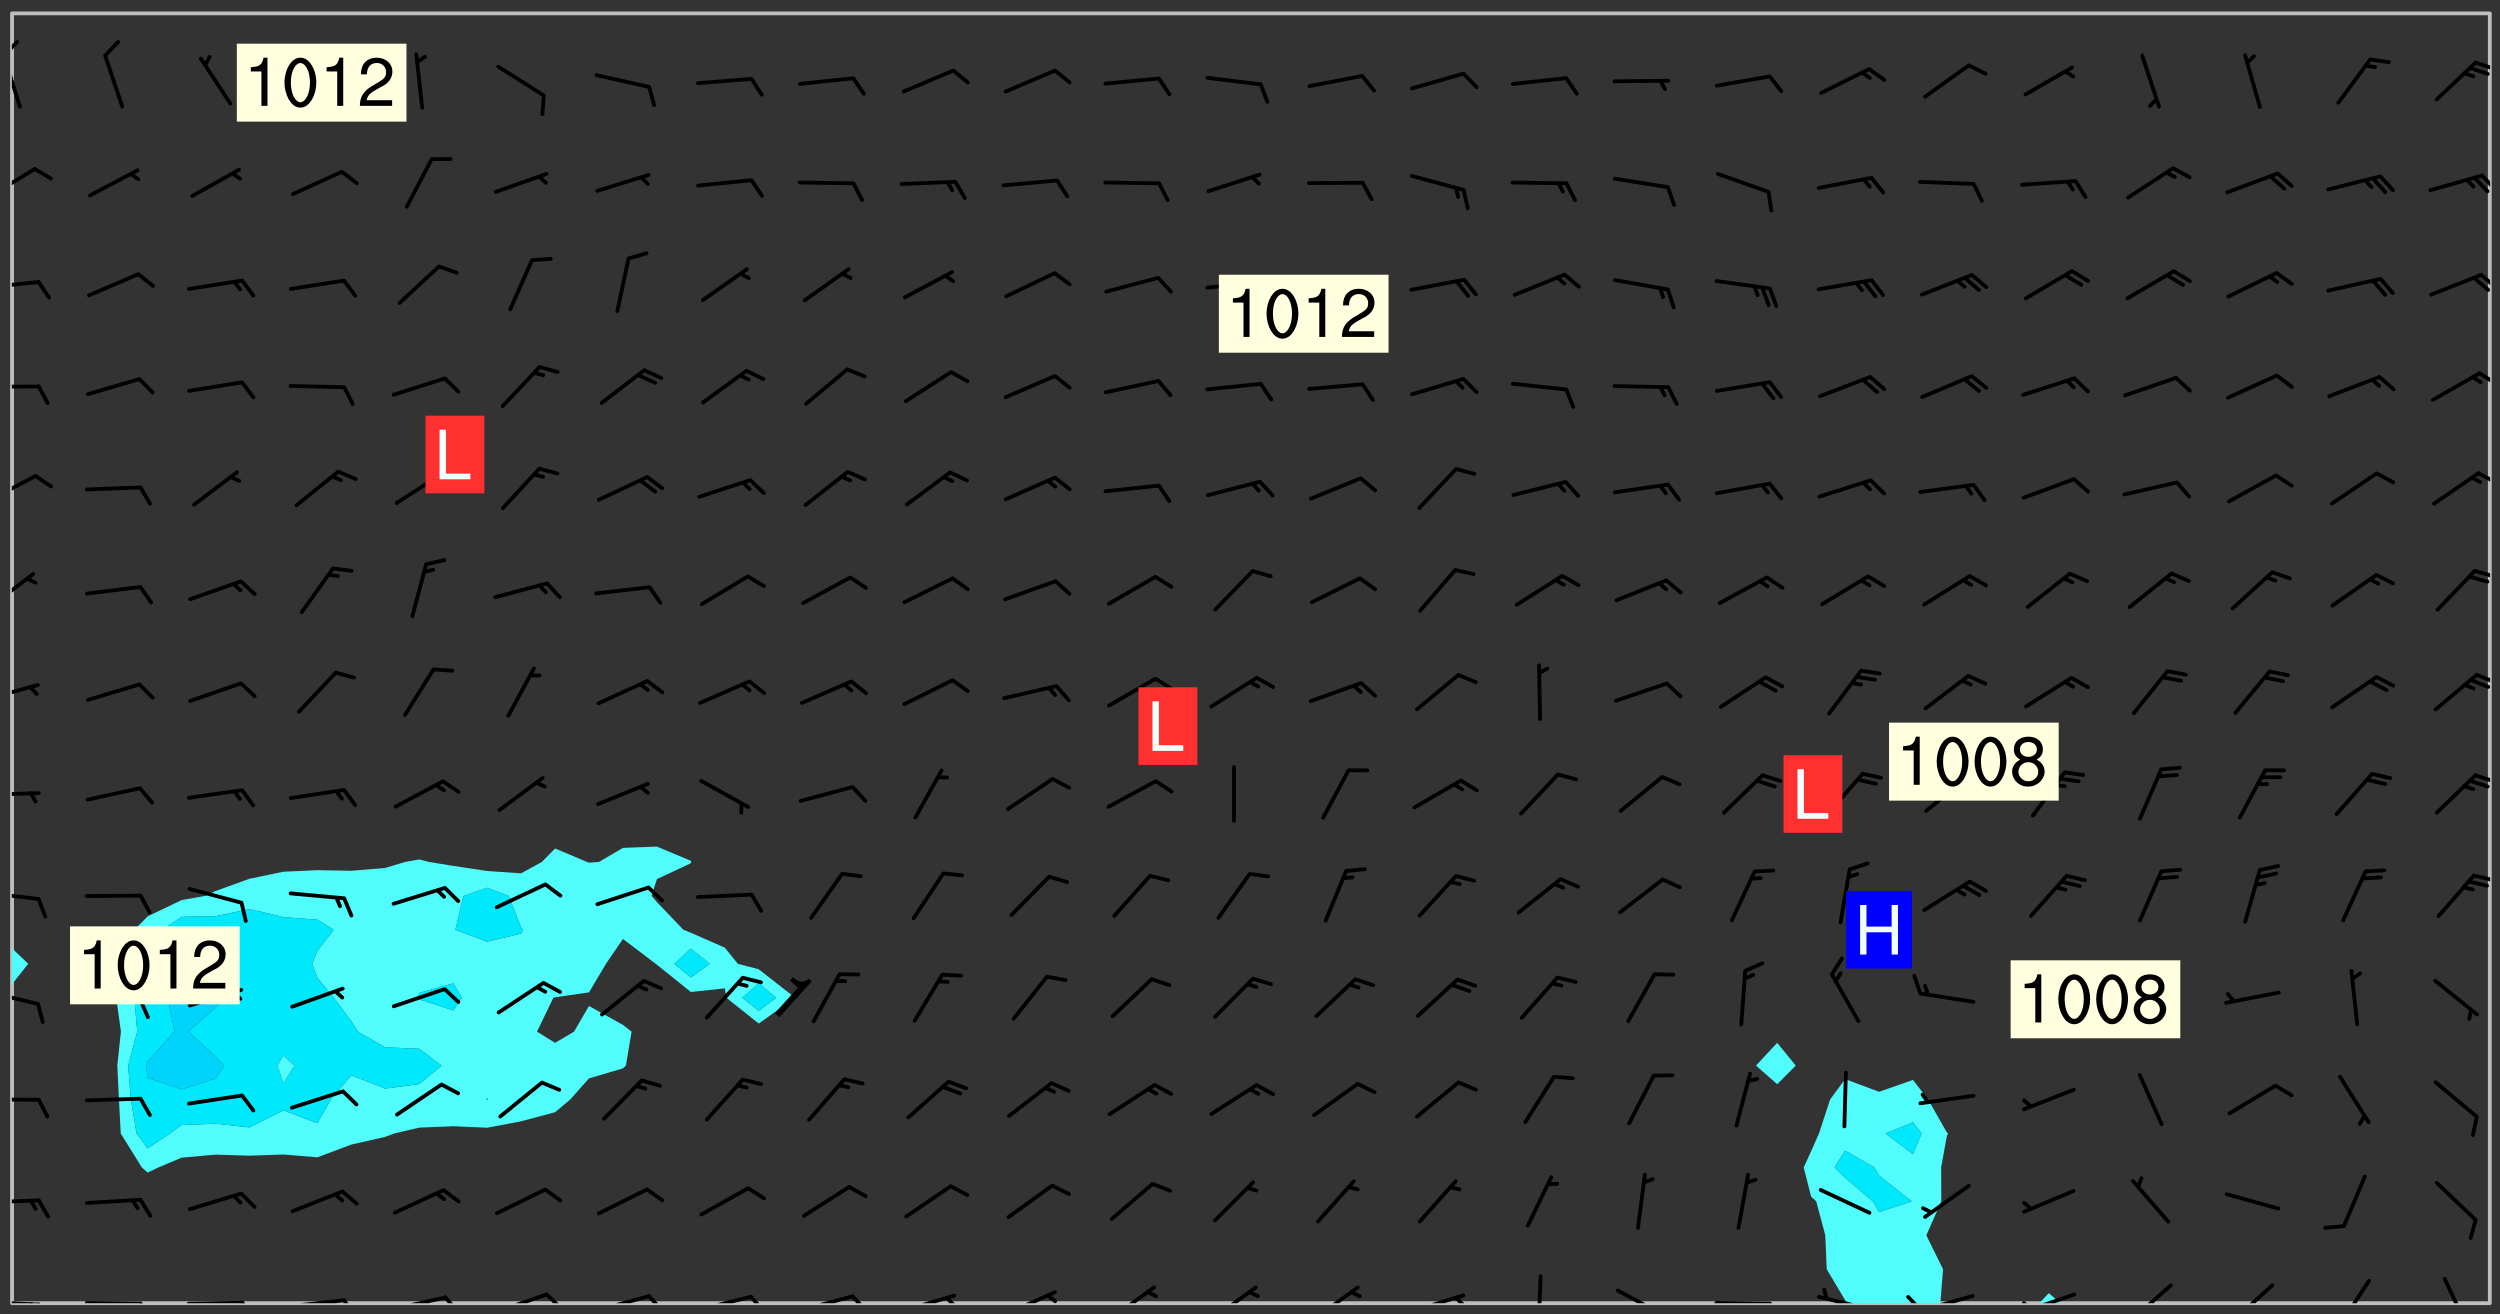 <svg xmlns="http://www.w3.org/2000/svg" role="img" xmlns:xlink="http://www.w3.org/1999/xlink" viewBox="142.45 309.95 326.84 171.84"><rect x="142.45" y="309.95" width="326.84" height="171.84" fill="#333333" stroke="none"/><defs><clipPath id="a"><path d="M144 438h1v42.328h-1zm0 0"/></clipPath><clipPath id="b"><path d="M144 311.672h1V434h-1zm0 0"/></clipPath><clipPath id="c"><path d="M144 311.672h324v168.656H144zm0 0"/></clipPath><clipPath id="d"><path d="M378 451h20v29.328h-20zm0 0"/></clipPath><clipPath id="e"><path d="M409 479h3v1.328h-3zm0 0"/></clipPath><clipPath id="f"><path d="M467 311.672h1v168.656h-1zm0 0"/></clipPath><clipPath id="g"><path d="M144 479h4v1.328h-4zm0 0"/></clipPath><clipPath id="h"><path d="M147 480h2v.328h-2zm0 0"/></clipPath><clipPath id="i"><path d="M146 480h2v.328h-2zm0 0"/></clipPath><clipPath id="j"><path d="M153 480h9v.328h-9zm0 0"/></clipPath><clipPath id="k"><path d="M160 480h3v.328h-3zm0 0"/></clipPath><clipPath id="l"><path d="M166 480h9v.328h-9zm0 0"/></clipPath><clipPath id="m"><path d="M173 480h3v.328h-3zm0 0"/></clipPath><clipPath id="n"><path d="M180 479h8v1.328h-8zm0 0"/></clipPath><clipPath id="o"><path d="M187 479h3v1.328h-3zm0 0"/></clipPath><clipPath id="p"><path d="M193 479h8v1.328h-8zm0 0"/></clipPath><clipPath id="q"><path d="M200 479h3v1.328h-3zm0 0"/></clipPath><clipPath id="r"><path d="M207 478h8v2.328h-8zm0 0"/></clipPath><clipPath id="s"><path d="M213 478h3v2.328h-3zm0 0"/></clipPath><clipPath id="t"><path d="M220 479h8v1.328h-8zm0 0"/></clipPath><clipPath id="u"><path d="M227 479h3v1.328h-3zm0 0"/></clipPath><clipPath id="v"><path d="M233 479h8v1.328h-8zm0 0"/></clipPath><clipPath id="w"><path d="M240 479h3v1.328h-3zm0 0"/></clipPath><clipPath id="x"><path d="M246 479h9v1.328h-9zm0 0"/></clipPath><clipPath id="y"><path d="M253 479h3v1.328h-3zm0 0"/></clipPath><clipPath id="z"><path d="M260 479h8v1.328h-8zm0 0"/></clipPath><clipPath id="A"><path d="M265 479h3v1.328h-3zm0 0"/></clipPath><clipPath id="B"><path d="M273 478h8v2.328h-8zm0 0"/></clipPath><clipPath id="C"><path d="M279 479h2v1.328h-2zm0 0"/></clipPath><clipPath id="D"><path d="M287 478h7v2.328h-7zm0 0"/></clipPath><clipPath id="E"><path d="M300 478h7v2.328h-7zm0 0"/></clipPath><clipPath id="F"><path d="M313 478h8v2.328h-8zm0 0"/></clipPath><clipPath id="G"><path d="M326 479h9v1.328h-9zm0 0"/></clipPath><clipPath id="H"><path d="M332 479h2v1.328h-2zm0 0"/></clipPath><clipPath id="I"><path d="M343 476h2v4.328h-2zm0 0"/></clipPath><clipPath id="J"><path d="M353 478h8v2.328h-8zm0 0"/></clipPath><clipPath id="K"><path d="M366 480h9v.328h-9zm0 0"/></clipPath><clipPath id="L"><path d="M380 479h8v1.328h-8zm0 0"/></clipPath><clipPath id="M"><path d="M393 479h8v1.328h-8zm0 0"/></clipPath><clipPath id="N"><path d="M391 479h3v1.328h-3zm0 0"/></clipPath><clipPath id="O"><path d="M406 478h8v2.328h-8zm0 0"/></clipPath><clipPath id="P"><path d="M406 480h3v.328h-3zm0 0"/></clipPath><clipPath id="Q"><path d="M420 477h7v3.328h-7zm0 0"/></clipPath><clipPath id="R"><path d="M434 477h6v3.328h-6zm0 0"/></clipPath><clipPath id="S"><path d="M448 477h5v3.328h-5zm0 0"/></clipPath><clipPath id="T"><path d="M461 476h5v4.328h-5zm0 0"/></clipPath><clipPath id="U"><path d="M144 466h4v2h-4zm0 0"/></clipPath><clipPath id="V"><path d="M144 453h4v1h-4zm0 0"/></clipPath><clipPath id="W"><path d="M144 439h4v3h-4zm0 0"/></clipPath><clipPath id="X"><path d="M144 426h4v2h-4zm0 0"/></clipPath><clipPath id="Y"><path d="M465 424h3v2h-3zm0 0"/></clipPath><clipPath id="Z"><path d="M144 413h4v2h-4zm0 0"/></clipPath><clipPath id="aa"><path d="M465 411h3v2h-3zm0 0"/></clipPath><clipPath id="ab"><path d="M144 399h4v3h-4zm0 0"/></clipPath><clipPath id="ac"><path d="M466 397h2v3h-2zm0 0"/></clipPath><clipPath id="ad"><path d="M144 384h4v6h-4zm0 0"/></clipPath><clipPath id="ae"><path d="M465 384h3v2h-3zm0 0"/></clipPath><clipPath id="af"><path d="M144 371h4v5h-4zm0 0"/></clipPath><clipPath id="ag"><path d="M466 371h2v3h-2zm0 0"/></clipPath><clipPath id="ah"><path d="M144 360h4v1h-4zm0 0"/></clipPath><clipPath id="ai"><path d="M466 358h2v3h-2zm0 0"/></clipPath><clipPath id="aj"><path d="M144 346h4v2h-4zm0 0"/></clipPath><clipPath id="ak"><path d="M466 345h2v3h-2zm0 0"/></clipPath><clipPath id="al"><path d="M144 331h4v5h-4zm0 0"/></clipPath><clipPath id="am"><path d="M466 332h2v3h-2zm0 0"/></clipPath><clipPath id="an"><path d="M144 316h2v9h-2zm0 0"/></clipPath><clipPath id="ao"><path d="M144 315h1v3h-1zm0 0"/></clipPath><clipPath id="ap"><path d="M465 317h3v3h-3zm0 0"/></clipPath><g id="aq" clip-path="url(#clip1)"><path fill="#fff" fill-opacity="0" fill-rule="evenodd" d="M0 0h1000v1000H0zm0 0"/><path fill="#d3d3d3" fill-opacity="0" fill-rule="evenodd" d="M162.152 355.867l-.234.293.059.234.117.172.176.234.293.348.113.059.117-.172.059-.234.176-.176.465-.176h.699l.234.293.289.816.059.176.176.23.352.234.699.699.172.176.234.348.234.41.289.582.41.465.23.234.234.176.117.23.176.293.172 1.164v.234l.059.289.059.117.117.117.348.41.117.172.176.176.176.234.117.172.172.352.059.234.234.406.234-.059-.176.176-.059.93h-.582l-.234-.113-.348.113-.117.117-.059.293-.059.176-.117.172-.465.293-.059.234-.059.113v.645l.059.172v.41l.059.059v.406l.059.406.117.176.059.059.23.641-.059.293v.699l-.059.582v.234l-.059.23-.055.352v1.922l.055.117h.426l-.367.117-.023.352.891 1.168 1.742.539 1.34.359v.539l.09.809.535.715 1.52.27.891-.086.09 1.164.535.18 1.16-.18 2.055-.984 1.16-.363 1.879-.176 1.695-.18-.18.719-1.516.086-1.25.09-.805.27-1.074.809.27.719.535.898-.18.625-.266.809.266 1.078.625.898.805.18 1.25-.18-.266.723.098.504.055.293v.172l.059.293v.406l.176.117.352.117h.406l.293-.176.113-.117.059-.117.117-.23.059-.176.352-.465.23-.176.176-.059.176.059.059.176.117.988.055.469.059.172.117.234.176.059.816.059h.289l.117.234.059.406.059.352v1.105l.117.293.117.348.289.699.176.352.582.754.352.176.172.059.469.234.641.465.348.234.293.176.293.055.23.062.816.348.293.176.113.172.352.352.117.176.523.641v.289l.059.352v.348l.059.352.059.289.117.059.172.059h.176l.582.234.176.117.176.289.176.234.113.234.293.23.117.117v.41l.059.055.289.234.234.117.059.117.117.172.059.117.23.234.059.176.234.059.117.059-.117.113-.059.117v.117l-.117.293-.117.289v.582l.176.117.117.059.059.117.117.117.113.059.176.348.059.352.059.406v.176l-.059.176-.117.699v.172l.117.176.293.293h.406l.176.117.117.172.117.293v.234h-.527l-.23-.234h-.234l-.176.059-.059.699.059.348.117.176.176.41.117.23.289.469.176.055h.523l.234.059.758.641.059.293v.234l.059.059.23.348v.352l-.117.172v.293l.293.289.293.176.172.059.293.176.293.117.582.406.289.234.293.176.219.16.016.012.23.176.641.523.176.234.117.176.176.176.113.172v.641l.117.176.469.117.582.117.234.059.23.113.293.117.113.059.586.352.289.172.176.062.176.055.176.059.699.352.289.176.234.055.289.176.234.117.641.406.293.117.172.059.234.059.41.059.23.059.234.117.059.172-.41.176.469.059.059.293.113.234.176.055.234.059.176.059.406.117.641.234.117.172.059.234v.176l-.059.117-.059.406.234.234.117.059.348.117.641.23.176.117.289.117.176.176.234.465.582 1.105.176.176.348.176.176.117.352.117 1.047.523.234.059.465.113.293.059.465.176.758.582.234.234.348.465.176.176.289.234.816.699.293.176.289.289.293.176.293.289.695.641.176.176.293.234.289.234.469.289.641.582.348.234.234.293.348.348.352.465.934.992.348.406.117.176.234.059.113.117.645.176.23.113.234.059.293.176.23.117.934.699.406.406.234.176.406.176.234.117.816.348.348.234.234.117.293.289.23.117.758.352.352.172.23.059.293.117.234.059.871.176h.816l.469.23.172.059.875.699.465.117.293.059.176.059.23.059.469.059.348.059.352.059.406.059h.293l.172.059v.23l.176.176h.293l.348.059.352.059.699.117h.641l.465-.234.293-.176.172-.117.41-.172.289-.176.934-.465.469-.293.523-.293.465-.172.465-.176 1.051-.465.289-.117.41-.117.289-.117.527-.176 1.516-.699.582-.348.289-.059.293-.059.348-.117.875-.23.352-.117h.113l.234-.059.875-.234.234-.059h.812l.352-.059.816-.117.172-.059.352-.055.293-.059.23-.059.816-.176.176-.059h.348l.234-.059.465-.117.758-.172.234-.059h.348l.41-.117.289-.059 1.285-.059h.289l.41-.059.23-.059h.176l.875-.117h.406l.41-.117h.348l.352-.113.871-.059h1.75l1.047.289.41.117.289.117.352.117.289.117 1.051.172.289.059h.293l.293.059.172.059.41.059.172.059.117.059h.117l.117.059.352.059h.113l.41.066 1.922.395 1.926.395 1.52.449 1.695.719 2.145.805 1.605-.719 1.43-.805 1.16-1.078 1.25-.449 3.035-.719 1.875-.359 2.145-1.348 2.234-1.254 2.5-1.258 1.695-.449 1.785-.18 1.16-.27.625.539 1.34-.27.715-.988.984-1.344.445-.18.805-.359 1.875-.539 1.785-.449 1.25-.27 1.16-.09 1.699-.09 1.961-.27 1.25-.09h.539l.625-.09h.891l2.145-.18 2.41-.18 2.59-.09 1.695.18 1.609.09 1.43.359 1.16.719 1.875.988 1.16 1.527.266.715.629.09.355.898.535.539.535 1.527 1.074.359h.535l-.805.535.09 1.707.715 2.695.891.805.895.988.715 1.258 1.785.539 1.52-.18.355 1.344 1.609-.805.98-.539.27.27.316-.215.219-.145.801.449.449-.359h.355l.535-.27.539-.719.535-.27.625-.988 1.16.449.84.371 1.395.617 1.695-.18h1.605l1.785.09.18-1.707.535-1.344.805.27.492.848.402.406-.09.539v.359l.715.449.711-.27h1.43l.359.988.445 1.258.715 1.344 1.25.629 1.695.629.715-.18.18-.539.98-.09.449.359.086 1.258-.266.629-.535.18v.539l.715.984.266.539.984.988.801 1.078-.266.359-.09.898-.625 2.332-.355 2.066-.09 1.793-.18.719-.09.539v1.438l-.98 1.883-.359 1.707-.535.898-.805 1.168-.266.539 2.055 1.254.086.359-.355.539-.09-.18v.809l.09 1.438-.445.715-1.074.094-.266.715.535.898.805.719 1.16.809 1.34.27.445.359-.355.449-1.789-.09-1.25-.449-.715-.719-.625-.09-.176 3.59-.188 1.309h89.359V311.703h-55.27v49.082l.762.125 3.289.543 2.023 2.836v2.754l2.352.332 2.348.332h4.051l-1.379 4.16-2.023.707-2.023.703-.543.344-2.594 1.617-.188.117-2.023-2.078-.73-2.742-2.672-2.078-1.375-3.5-.066-.082-1.957-2.672 2.75-1.418v-49.082H294.422v91.414l.117.031.133.012.074.074.105.047.09.059.086.059.09.059.297.297.059.09.031.117.027.117.016.137-.031.117-.059.09-.059.086-.043.105-.047.102-.027.121v.145l.176.27.148.148.074.086.074.074.043.105.062.09.059.086.043.105.059.09.047.102.043.105.059.086.117.18.074.074.062.086.059.09.043.105.059.09.059.086.062.09.059.09.043.102.117.18.074.074.059.086.074.074.09.059.105.047h.148l.133-.016.133.016.102-.047.074-.074.047-.102-.016-.133v-.148l-.047-.105-.027-.117-.047-.102-.027-.121-.043-.102-.062-.09-.043-.102-.043-.105-.031-.117-.016-.133-.012-.137.086-.059.059-.086.121-.031.043.105.016.133v.117l.059.102.059.09.09.059.148.148.059.09.043.105-.012.102.086.059.105.047.086.059.09.059.074.074-.117.027-.105.047-.086.059-.074.074-.059.09-.062.086-.027.121-.047.102-.043.105-.031.117-.012.133-.016.133v.148l.027.117.047.105.043.102.059.09.074.074.09.059.074.074.09.059.059.09.043.105.047.102.117.031.133.016h.148l.117-.031.105.043.043.105.047.102.027.121L299.5 410l.027.117.031.121.027.117.105.043.102.047.133-.016.148.148.062.086.074.074.07.074.09.062.105.043.102.043.117.031.137.016.117-.031.074-.074.027-.117-.012-.133-.031-.121-.027-.117.043-.105h.117l.09.062.117.027h.148l.133.016h.148l.133.016.133-.016h.148l.133-.016.133-.012.137.012.117-.027.133-.016.191-.059-.059.176-.016.133-.027.121-.016.133-.059.086-.133.016-.105.047-.105.043-.117.031-.117.027-.266.031h-.148l-.133.016-.074.074.059.086.148.148.117.18.074.07.09.062.09.059.086.059.09.059.102.043.105.062.105.043.086.059.105.047.102.043.18.117.059.09-.043.102-.047.105.016.133.223.223.059.09.043.102.031.121.043.102.016.133.031.117.012.137.031.117.148.148.102.043.105.043.117.031.133.016.137.016h.117l.117-.031.09-.059.043-.105.047-.102.043-.105.031-.117.012-.133v-.148l-.012-.133-.016-.133-.031-.117-.043-.105-.047-.105-.043-.102-.043-.105-.016-.133.016-.133.027-.117.031-.117.027-.121.047-.102.09-.059.086-.062.074-.074.09-.059.223-.223.059-.086.074-.074.117-.18.059-.086v-.148l-.074-.074-.102-.047-.105-.043-.102-.043-.059-.09-.047-.105-.027-.117.09-.059.117-.031.102-.043.18-.117.148-.148.012-.133-.012-.105-.09-.059-.133.016h-.148l-.133.016-.133-.016-.121-.031-.086-.059-.074-.074-.059-.09-.062-.086-.117-.18-.059-.086.031-.121.086-.059.121-.031.059-.086v-.121l-.031-.117-.059-.09-.059-.086-.047-.105-.027-.117-.016-.133.059-.09.074-.074.09-.059.117-.18.074-.074.059-.086.148-.148.121-.031.133-.016.133.016.074.074.043.105.016.133-.031.117-.117.031-.133.012-.148.148-.043.105-.047.102-.027.121-.031.117v.148l.031.117.043.105.059.09.074.07.074.074.117.031.121.027.117-.027.133-.016h.117l.09.059.074.074.047.105.059.086.102.047.133.016.105.043.086.059-.012.105-.074.074-.18.117-.059.09-.09.059-.07.074-.074.074-.062.09-.027.117-.016.133.016.133-.016.133v.148l.016.133.027.117.031.121.074.074.09.059.086.059.09.059.117.031v.086l-.102.047-.09.059-.266.031-.117.027h-.148l-.105.043-.102.047-.059.09-.062.234-.012.133-.031.121-.016.133v.293l-.012.133.012.137.016.133.133.016.133.012.121.031.086.059.074.074.047.105.043.102.016.133v.445l-.016.133v.445l.031.266.027.117.016.133.031.117.086.211.031.266v.148l-.031.117-.027.117-.031.121-.027.117-.031.117-.031.121-.012.133-.016.133.09.059.117-.031.102.016.047.105-.031.266v.441l-.043.105-.047.105-.043.102-.043.105-.059.086-.031.121-.043.117-.031.117-.016.133.016.133.059.09.105.047.086.059.059.086-.012.137-.031.117-.043.102v.445l-.016.133v.148l-.031.117-.043.105-.027.117-.047.105-.043.102-.031.121-.027.117-.031.133-.031.117-.027.117-.043.105-.031.117-.031.121-.012.133-.016.133v.297l.027.117v.148l.047.398.027.117.059.09.121.031h.148l.133-.016.059.09v.117l-.059.09-.09.059-.102.043-.105.047-.09.059-.086.059-.137.016-.117-.031-.133-.016-.102.047-.062.086-.012.137-.016.133-.031.117-.027.117-.016.133-.031.121v.297l.016.133.031.117v.148l.012.133v.148l-.027.117-.047.102-.027.121-.031.117-.059.09-.074.074-.102.043-.105.047-.117.027-.121.031-.102-.047.059-.086.105-.047.027-.117.031-.117.027-.121.031-.117v-.148l.016-.133-.031-.117-.043-.105-.105.016-.074.074-.102.043-.09.062-.074.074-.043.102-.016.133-.031.117L304.25 426l-.031.117-.027.117-.031.121-.027.117-.031.117-.043.105-.09.059h-.09l-.117-.031-.031-.086.016-.137-.031-.117v-.148l-.012-.133v-.148l-.062-.234-.027-.121-.043-.102-.047-.105-.059-.086-.059-.09-.043-.105-.062-.086-.148-.148-.07-.074-.105-.047-.105-.043-.102-.043-.297-.297-.09-.074-.086-.059-.105-.043-.09-.062-.086-.059-.105-.043-.09-.059-.086-.062-.074-.07-.105-.047-.086-.059-.105-.043-.09-.062-.102-.043-.105-.043-.086-.059-.105-.047-.105-.043-.102-.047-.09-.059-.102-.043-.105-.043-.09-.062-.117-.027-.133-.016-.133.016H299.75l-.133.016-.117-.031-.09-.059-.074-.074-.09-.059-.102-.047h-.148l-.121-.027-.102-.043-.074-.074-.117-.18-.09-.059-.102-.043-.09-.062-.105-.043-.09-.059-.086-.059-.105-.047-.059-.086-.059-.09-.043-.105-.047-.102-.074-.074-.086-.059-.074-.074-.09-.059-.223-.223-.043-.105-.031-.266.105-.043h.145l.105.043.074.074.09.059.086.059.105.047.09.059.148.148.07.074.148.148.062.086.074.074.086.059.074.074.09.062.09.059.086.059.27.176.102.047.105.043.102.043.047-.074.059-.086.074-.074.07-.074.105.043.074.074.059.09.043.102.047.105.043.105.121.027.117-.027.074-.09.043-.105.059-.09.074-.074.105-.043.117-.027.133.012.09.059.148.148.059.09.043.105.047.102.043.105.043.102.105.047.105.043.133.016.086-.059.059-.09.074-.074.105-.043.117.027.105.047.102.043.105.043.102.047.18.117v.117l-.016.133.016.133.016.137.059.086.102.047.121.027.117.031h.148l.117-.031.059-.09.18-.117.059-.09.074-.074.059-.086.117-.18.18-.117.117.031.09.059.043.074-.016.133v.117l.09.059h.148l.133-.016.133-.012.266-.031.105-.043.117-.031.121-.027.074-.074.07-.074.062-.09-.016-.105-.047-.102-.102-.043-.105-.016-.117.027-.266.031h-.148l-.074-.074-.09-.059-.117-.031-.117-.027-.133-.016h-.148l-.133.016h-.297l-.105-.047-.148-.148-.043-.102-.059-.09.223-.223.086-.059.105-.043.117-.031.133-.016.133.016.137.016.102.043.133-.012.09-.062.102-.043.062-.09-.047-.102-.09-.059-.117-.031-.102-.043-.059-.09-.062-.09v-.117l.016-.133.105-.047.074-.07v-.121l-.09-.059-.031-.117.09-.059.074-.074.043-.105.059-.09.047-.102.016-.133v-.148l-.047-.105-.043-.102-.09-.059-.133-.016-.102-.043-.137-.016-.117-.031h-.445l-.133-.016-.133-.012-.133-.016-.117-.031h-.148l-.133-.016-.133-.012-.266-.031-.121-.043-.086-.059-.074-.074v-.148l.012-.133.105-.047.102-.043.133-.016h.152l.133-.016h.293l.121.031.102.043.09.059.234.062.121-.047.09-.059.102-.043.133-.016.105.043.102.047.133.012.121-.027h.145l.121-.031.117-.027.105-.047.074-.074.086-.059.148-.148.059-.086.047-.105.027-.117.016-.105-.102-.043-.09-.059-.117-.031-.105-.043-.09-.062-.074-.086-.074-.074-.102-.043-.105-.047-.102-.043-.059-.09-.047-.102-.086-.211-.062-.086-.059-.09-.074-.074-.086-.059h-.27l-.117.031-.09.059-.102.043-.133.016-.105-.016-.027-.117-.062-.09-.117-.031-.102-.043-.148-.148-.031-.117-.016-.105.074-.074.18-.117.117-.027.117-.031.137.016.102.043.105.043.102.047.105.043.117.031.133.016.117.027.133.016.105-.016.09-.059-.074-.074-.105-.043-.074-.074-.074-.09-.148-.148-.086-.059-.09-.059-.074-.074-.09-.059-.102-.047-.121-.027-.102-.047-.105-.043-.117-.031-.102-.043-.121-.031h-.148l-.117.031-.105.043-.086.062-.18.117-.086.059-.09.059-.105.047-.086.059-.105.043-.102.043-.105.047-.074.074-.059.09-.059.086-.047.105-.059.086-.074.074-.133-.012-.117-.031h-.117l-.074.074-.09.059-.074.074-.09.059-.086.059-.105.047-.102.043-.137.016-.102-.043-.148-.148-.105-.047h-.086l-.105.047-.102.043-.121.031-.117-.031-.074-.074v-.117l.031-.121.074-.07.059-.09.074-.074.117-.031.105-.043h.293l.133-.016.137-.016.102-.043.09-.059.102-.047.09-.059.133-.012.09.059.133.012.09-.059.086-.059.105-.043.09-.059.086-.062.09-.059.148-.148.059-.086.059-.09.105-.043.133-.016.117.027.121.031.059-.059.059-.09.031-.266.027-.117.105.012.133.016.102-.043.09-.059.059-.09.074-.074.059-.09.047-.102.012-.133-.012-.133-.047-.105-.148-.148-.059-.09-.059-.086-.043-.105v-.445l.016-.133v-.148l.012-.133-.059-.059-.09.059-.102-.043-.18-.117-.086-.059-.062-.09-.059-.09-.074-.074-.086-.059-.121.031-.102.012-.105.047-.086.059-.105.043-.148.148-.09.059-.086.059-.09.062-.105.043-.133.016v-.121l.105-.043.117-.031.074-.07.043-.105v-.148l-.027-.117-.148-.148-.133-.016h-.148l-.117.031-.105.043-.102.043-.09.062-.117.027-.074-.074.012-.133-.043-.102-.043-.105-.09-.059-.117.027-.121.031-.117.031-.102.043-.121.031-.102.043-.105.043-.09.059-.102.016v-.117l.016-.133-.059-.09-.074.043-.148.148-.059.09-.074.074-.047.105-.043.102-.074.074-.059.09-.074.074-.059.086-.074.074-.09.062-.074.07-.074.074-.102.016-.133.016-.105-.043v-.121l.148-.148.043-.102.059-.09.047-.102.043-.105.059-.09.031-.117.043-.102.031-.121.027-.117.047-.105.043-.102.043-.105.074-.07.09-.062.09-.059.102-.043h.297l.266-.031.105-.043-.074-.074-.117-.031-.105-.043-.09-.059-.102-.047-.09-.059-.102-.043-.105-.043-.09-.062-.086-.059-.105-.043-.102-.043-.121-.031-.117-.031-.102-.043L297.5 410.25l-.102-.043-.09-.059-.043-.105-.016-.133.102-.043.133-.016.137.016.133-.016.102-.043.059-.09.016-.105-.09-.059-.074-.074-.102-.043-.09-.059-.148-.148-.043-.105-.016-.133v-.293l-.059-.09-.09-.059-.074-.074-.043-.105-.031-.117-.059-.09-.074-.074-.117-.027-.074-.074-.09-.059-.09-.062-.086-.059-.074-.074-.059-.086-.047-.105-.086-.059-.148-.148-.195-.059-.133.016-.102.043-.074.074-.047.102-.043.105-.059.09-.059.086-.297.297-.09.059h-.086l-.062-.086-.043-.105.031-.117.059-.09.027-.117-.012-.133-.09-.062-.105.047-.117.027-.117.031-.27.176-.102.047-.117.027-.105.047-.09.059-.102.043-.059-.086-.047-.105.016-.133.047-.105.07-.074.074-.07.059-.09v-.148l-.043-.105h-.238l-.102.047-.031.117-.027.117-.031.121-.074.043-.133.016-.074-.047-.043-.102-.043-.105-.047-.102-.043-.105-.121.031-.102.043-.133.016-.117.031-.105.043-.09.059-.102.047-.121.027-.133.016-.102-.043-.059-.09-.047-.105-.043-.102-.043-.105v-.117l.059-.09.086-.059.18-.117.102-.047.105-.043.105-.059.102-.043.09-.062.102-.043.105-.059.102-.047.09-.059.105-.043.102-.043.09-.062.102-.043.137-.016.117.031.102.043.121.031.102.043.105.047.102.043.105.043.102.047.105.043.102.043.105.047.086.059.105.043.117.031.105.043.102.047.09.059.105.043.102.043.105.047.117.027.102.047.121.027h.148l.086-.059.016-.102.059-.09-.027-.117-.074-.074-.117-.18-.074-.074-.09-.074-.18-.117-.086-.059-.105-.043-.102-.047-.27-.176-.059-.09-.074-.074-.059-.09-.043-.102-.031-.117-.016-.137v-.562l-.012-.133-.016-.133-.031-.117-.016-.133-.012-.133-.031-.121-.223-.223-.059-.086-.016-.105.031-.117.133-.016v-91.414H172.992v1.453l-.059.234-.352 1.051-.172.523-.117.348-.176.41-.117.172-.234.293-.23.059h-.352l-.117.059-.23.406v.293l.117.176.23.23.117.234.641.758.293.465.176.234.23.352.234.348.641.816.176.465.172.41.117.695.176.469.117 1.398.059.465v.875l.117 1.047v4.781l-.059.465-.352 1.281-.176.523-.113.41-.352.93L172.934 336l-.234.582-.117.176-.172.348-.176.406-.352.816-.059.293-.113.293-.117.289-.059.176-.117.875-.059.406-.059.117-.059.176-.059.172-.23.527-.117.172v.234l-.117.234-.059.172-.176.586v.289l-.059.176v.293l-.059.113-.059.527v.172l-.055.234v2.621l-.176.816-.117.176-.176.234-.117.172-.113.234-.586.934-.23.289-.293.465-.176.234-.289.352-.352.699-.113.23-.176.41-.176.23-.406.527-.816.699-.293.172-.289.234-.176.117-.176.176-.523.406-.527.176-.172.176-.234.055-.641.176h-.758m12.211 31.023l-1.074.449.359.895 1.25-.715.445-.539-.98-.09"/><path fill="#d3d3d3" fill-opacity="0" fill-rule="evenodd" d="M201.508 416.598h-.895l.449.629.98.359.805-.09.445-.988-.176.09-.715-.355-.895.355m154.621 59.07l-.059-.523v-.293l.113-.293.059-.23.469-.469h.113l.117-.113.117-.059h.176l.234-.059h.348l.234.059.117.059.23.172.059.176.117.582v.293l-.117.176-.172.289-.176.176-.527.523-.23.234-.117.059h-.176l-.117-.059-.406-.293-.176-.117-.117-.059-.059-.113-.055-.117m6.641-10.957l-.059-.172v-1.109l.059-.172.176-.059.172-.059h.176l.234-.059.117.059.059.699-.059.172-.117.176-.117.059-.234.523-.113.059h-.234l-.059-.117m9.613-14.391l-.117-.176v-.699l.293-.875.117-.172.176-.352.113-.23.117-.293.352-.758.117-.23.172-.234h.176l.117-.059h.641l.117.059.234.234.172.113.352.293.117.117.113.176v.113l.117.059.117.117v.699l-.059.176v.23l-.059.176-.348 1.051-.117.23-.117.234-.117.059-.23.234-.641.289h-.875l-.41-.117-.641-.465"/><path fill="none" stroke="#bebebe" stroke-linecap="round" stroke-linejoin="round" stroke-miterlimit="10" stroke-width=".5" d="M467.957 311.695H144.027v168.625h323.93v-168.625"/><g clip-path="url(#a)"><path fill="#fff" fill-opacity="0" fill-rule="evenodd" d="M144 475.891v4.438h.004H144v-41.676 37.238"/></g><g clip-path="url(#b)"><path fill="#fff" fill-opacity="0" fill-rule="evenodd" d="M144 431.508v2.414-122.25h.004H144v119.836"/></g><path fill="#50fcfc" fill-rule="evenodd" d="M144 433.922v4.73l.004-.004v-4.723l-.004-.004"/><g clip-path="url(#c)"><path fill="#fff" fill-opacity="0" fill-rule="evenodd" d="M144.004 480.328v-41.68l2.141-2.703-2.141-2.02v-122.254h84.324V420.625l-4.438.168-3.133 1.836-1.305.105-.277-.105-4.16-1.758-1.723 1.758-2.719 1.496-4.438-.309-4.438-.664-3.199-.523-1.238-.32-1.809.32-2.633.789-4.438.371-4.438-.078-4.438.203-4.441.922-4.438 1.605-1.32.629-3.117.555-4.438 2.125-1.723 1.758-1.285 4.438-1.102 4.438.613 4.438-.473 4.441.215 4.438.234 4.438 2.758 4.438.762.676 1.41-.676 3.027-1.277 4.438-.395 4.438.137 4.441-.152 4.438.367 4.438-1.668 4.438-1.008 1.16-.441 3.281-.766 4.438-.184 4.438.195 4.438-.836 4.441-1.188 1.98-1.66 2.457-2.762 4.438-1.312.387-.363.746-4.441-1.133-.875-4.438-2.477-1.953 3.352-2.484 1.465-2.363-1.465 2.145-4.438.219-.051 4.438-.648 2.219-3.738 2.219-3.242 4.273 3.242.164.129 4.438 3.559 4.441-.477.195 1.227 4.242 3.379 4.438-3.164.234-.215-.234-.246-4.438-3.465-2.738-.727-1.699-2.102-4.441-1.953-.969-.383-3.469-3.625-.699-.812.699-2.191 4.438-2.078.055-.172-.055-.145-4.438-1.859V311.672h146.465v134.613l-2.773 2.977 2.773 2.434 2.43-2.434-2.43-2.977V311.672h93.203v168.656h-56.168l-1.527-1.32-1.242 1.32h-12.938l.355-4.438-2.188-4.438 1.957-4.438-.016-4.441.754-4.168.168-.27-.168-.113-2.461-4.324-1.977-2.562-4.438 1.551-4.438-1.656-1.961 2.668-1.453 4.438-1.023 2.305-.977 2.133.977 3.824.664.617 1.18 4.438.191 4.438 2.402 4.031.438.406H144.004"/></g><path fill="#50fcfc" fill-rule="evenodd" d="M146.145 435.945l-2.141 2.703v-4.723l2.141 2.02m12.113 8.875l-.613-4.438 1.102-4.438 1.285-4.438 1.723-1.758 4.438-2.125 3.117-.555 1.32-.629 4.438-1.605v3.961l-4.438.934-4.438.082-2.531 1.695-1.906 4.02-.172.418-1.57 4.438.379 4.438-1.191 4.441.355 4.438.754 4.438 1.445 1.957 2.906-1.957 1.531-1.105 4.438-.176 4.438.488 4.441-2.23 4.438 1.688 1.734-3.102 2.703-3.168 4.438 1.734 4.441-.594 2.926-2.41-2.926-2.199-4.441-.191-3.594-2.051-.844-1.363-2.312-3.074-2.125-2.609-.691-1.828.691-1.684 2.137-2.754-2.137-1.32-4.438-.336-4.441-1.055v-3.961l4.441-.922 4.438-.203 4.438.078 4.438-.371 2.633-.789 1.809-.32 1.238.32 3.199.523v15.359l-4.438 1.238-.176.633.176.223 4.438 1.434 1.152-1.656-1.152-1.871v-15.359l4.438.664v2.195l-3.09 1.059-1.066 4.438 4.156 1.551v20.434l-.141.207.141.035.094-.035-.094-.207v-20.434l4.438-1.062.223-.488-.223-.328-1.633-4.109-2.805-1.059v-2.195l4.438.309 2.719-1.496 1.723-1.758 4.16 1.758.277.105 1.305-.105 3.133-1.836 4.438-.168 4.438 1.859.055.145-.055.172-4.438 2.078-.699 2.191.699.812 3.469 3.625.969.383v2.082l-2.168 1.973 2.168 1.793 2.473-1.793-2.473-1.973v-2.082l4.441 1.953 1.699 2.102 2.738.727v1.824l-2.156 1.887 2.156 1.715 2.289-1.715-2.289-1.887v-1.824l4.438 3.465.234.246-.234.215-4.438 3.164-4.242-3.379-.195-1.227-4.441.477-4.438-3.559-.164-.129-4.273-3.242-2.219 3.242-2.219 3.738-4.438.648-.219.051-2.145 4.438 2.363 1.465L217.5 444.82l1.953-3.352 4.438 2.477 1.133.875-.746 4.441-.387.363-4.438 1.312-2.457 2.762-1.98 1.66-4.441 1.188-4.438.836-4.438-.195-4.438.184-3.281.766-1.16.441-4.438 1.008-4.438 1.668-4.438-.367-4.441.152-4.438-.137-4.438.395-3.027 1.277-1.41.676-.762-.676-2.758-4.438-.234-4.438-.215-4.438.473-4.441"/><path fill="#00e8fc" fill-rule="evenodd" d="M159.555 453.699l-.355-4.438 1.191-4.441-.379-4.438 1.57-4.438.172-.418 1.906-4.02 2.531-1.695v5.93l-.113.203-1.715 4.438.914 4.438-3.523 3.898-.203.543.203 1.609 4.438 1.492 4.438-1.398 1.117-1.703-1.117-1.164-3.559-3.277 3.559-3.164 1.211-1.273-1.211-3.699-2.973-.738-1.465-.203v-5.93l4.438-.082 4.438-.934 4.441 1.055v18.137l-.801 1.273.801 2.285 1.43-2.285-1.43-1.273v-18.137l4.438.336 2.137 1.32-2.137 2.754-.691 1.684.691 1.828 2.125 2.609 2.312 3.074.844 1.363 3.594 2.051 4.441.191 2.926 2.199-2.926 2.41-4.441.594-4.438-1.734-2.703 3.168-1.734 3.102-4.438-1.688-4.441 2.23-4.438-.488-4.438.176-1.531 1.105-2.906 1.957-1.445-1.957-.754-4.438"/><path fill="#00d4fc" fill-rule="evenodd" d="M161.754 450.871l-.203-1.609.203-.543 3.523-3.898-.914-4.438 1.715-4.438.113-.203 1.465.203 2.973.738 1.211 3.699-1.211 1.273-3.559 3.164 3.559 3.277 1.117 1.164-1.117 1.703-4.438 1.398-4.438-1.492"/><path fill="#50fcfc" fill-rule="evenodd" d="M179.508 447.988l-.801 1.273.801 2.285 1.43-2.285-1.43-1.273"/><path fill="#00e8fc" fill-rule="evenodd" d="M197.262 440.605l-.176-.223.176-.633 4.438-1.238 1.152 1.871-1.152 1.656-4.438-1.434m8.875-7.547l-4.156-1.551 1.066-4.438 3.09-1.059 2.805 1.059 1.633 4.109.223.328-.223.488-4.438 1.062m0 20.676l-.141-.035.141-.207.094.207-.094.035m26.629-15.996l-2.168-1.793 2.168-1.973 2.473 1.973-2.473 1.793m8.879 4.359l-2.156-1.715 2.156-1.887 2.289 1.887-2.289 1.715"/><path fill="#50fcfc" fill-rule="evenodd" d="M374.793 451.695l-2.773-2.434 2.773-2.977 2.43 2.977-2.43 2.434"/><g clip-path="url(#d)"><path fill="#50fcfc" fill-rule="evenodd" d="M379.234 466.398l-.977-3.824.977-2.133 1.023-2.305 1.453-4.438 1.961-2.668v9.352l-1.375 2.191 1.375 1.355 3.633 3.086.805 1.398 4.266-1.398-4.266-3.375-.609-1.066-3.828-2.191v-9.352l4.438 1.656 4.438-1.551v5.535l-3.598 1.465 3.598 2.715 1.125-2.715-1.125-1.465v-5.535l1.977 2.562 2.461 4.324.168.113-.168.27-.754 4.168.016 4.441-1.957 4.438 2.188 4.438-.355 4.438h-12.012l-.438-.406-2.402-4.031-.191-4.438-1.18-4.438-.664-.617"/></g><path fill="#00e8fc" fill-rule="evenodd" d="M383.672 463.93l-1.375-1.355 1.375-2.191 3.828 2.191.609 1.066 4.266 3.375-4.266 1.398-.805-1.398-3.633-3.086m8.875-3.078l-3.598-2.715 3.598-1.465 1.125 1.465-1.125 2.715"/><g clip-path="url(#e)"><path fill="#50fcfc" fill-rule="evenodd" d="M409.059 480.328l1.242-1.32 1.527 1.32h-2.77"/></g><g clip-path="url(#f)"><path fill="#fff" fill-opacity="0" fill-rule="evenodd" d="M467.996 480.328H468V311.672h-.004H468v168.656h-.004"/></g><path fill="#fff" fill-opacity="0" fill-rule="evenodd" d="M240.137 441.598l4.328 3.918 6.684-7.383-4.328-3.922-6.684 7.387"/><path fill-rule="evenodd" d="M248.184 437.918l.379.344-4.227 4.664-.582-.527 3.012-3.328-1.027-.934.371-.41.461.328.223.129.23.086.242.035.273-.039.301-.125.344-.223"/><g clip-path="url(#g)"><path fill="none" stroke="#000" stroke-linecap="round" stroke-linejoin="round" stroke-miterlimit="10" stroke-width=".5" d="M147.508 480.5l-7.016-.344"/></g><g clip-path="url(#h)"><path fill="none" stroke="#000" stroke-linecap="round" stroke-linejoin="round" stroke-miterlimit="10" stroke-width=".5" d="M147.508 480.5l1.047 2.223"/></g><g clip-path="url(#i)"><path fill="none" stroke="#000" stroke-linecap="round" stroke-linejoin="round" stroke-miterlimit="10" stroke-width=".5" d="M146.488 480.449l.523 1.113"/></g><g clip-path="url(#j)"><path fill="none" stroke="#000" stroke-linecap="round" stroke-linejoin="round" stroke-miterlimit="10" stroke-width=".5" d="M160.828 480.367l-7.027-.074"/></g><g clip-path="url(#k)"><path fill="none" stroke="#000" stroke-linecap="round" stroke-linejoin="round" stroke-miterlimit="10" stroke-width=".5" d="M160.828 480.367l1.129 2.176"/></g><g clip-path="url(#l)"><path fill="none" stroke="#000" stroke-linecap="round" stroke-linejoin="round" stroke-miterlimit="10" stroke-width=".5" d="M174.145 480.266l-7.027.125"/></g><g clip-path="url(#m)"><path fill="none" stroke="#000" stroke-linecap="round" stroke-linejoin="round" stroke-miterlimit="10" stroke-width=".5" d="M174.145 480.266l1.188 2.145"/></g><g clip-path="url(#n)"><path fill="none" stroke="#000" stroke-linecap="round" stroke-linejoin="round" stroke-miterlimit="10" stroke-width=".5" d="M187.438 479.945l-6.984.766"/></g><g clip-path="url(#o)"><path fill="none" stroke="#000" stroke-linecap="round" stroke-linejoin="round" stroke-miterlimit="10" stroke-width=".5" d="M187.438 479.945l1.383 2.027"/></g><g clip-path="url(#p)"><path fill="none" stroke="#000" stroke-linecap="round" stroke-linejoin="round" stroke-miterlimit="10" stroke-width=".5" d="M200.691 479.574l-6.863 1.508"/></g><g clip-path="url(#q)"><path fill="none" stroke="#000" stroke-linecap="round" stroke-linejoin="round" stroke-miterlimit="10" stroke-width=".5" d="M200.691 479.574l1.59 1.867"/></g><g clip-path="url(#r)"><path fill="none" stroke="#000" stroke-linecap="round" stroke-linejoin="round" stroke-miterlimit="10" stroke-width=".5" d="M213.898 479.188l-6.645 2.285"/></g><g clip-path="url(#s)"><path fill="none" stroke="#000" stroke-linecap="round" stroke-linejoin="round" stroke-miterlimit="10" stroke-width=".5" d="M213.898 479.188l1.793 1.672"/></g><g clip-path="url(#t)"><path fill="none" stroke="#000" stroke-linecap="round" stroke-linejoin="round" stroke-miterlimit="10" stroke-width=".5" d="M227.281 479.41L220.5 481.25"/></g><g clip-path="url(#u)"><path fill="none" stroke="#000" stroke-linecap="round" stroke-linejoin="round" stroke-miterlimit="10" stroke-width=".5" d="M227.281 479.41l1.68 1.789"/></g><g clip-path="url(#v)"><path fill="none" stroke="#000" stroke-linecap="round" stroke-linejoin="round" stroke-miterlimit="10" stroke-width=".5" d="M240.617 479.484l-6.824 1.688"/></g><g clip-path="url(#w)"><path fill="none" stroke="#000" stroke-linecap="round" stroke-linejoin="round" stroke-miterlimit="10" stroke-width=".5" d="M240.617 479.484l1.637 1.828"/></g><g clip-path="url(#x)"><path fill="none" stroke="#000" stroke-linecap="round" stroke-linejoin="round" stroke-miterlimit="10" stroke-width=".5" d="M253.918 479.426l-6.793 1.805"/></g><g clip-path="url(#y)"><path fill="none" stroke="#000" stroke-linecap="round" stroke-linejoin="round" stroke-miterlimit="10" stroke-width=".5" d="M253.918 479.426l1.668 1.797"/></g><g clip-path="url(#z)"><path fill="none" stroke="#000" stroke-linecap="round" stroke-linejoin="round" stroke-miterlimit="10" stroke-width=".5" d="M267.203 479.332l-6.738 1.992"/></g><g clip-path="url(#A)"><path fill="none" stroke="#000" stroke-linecap="round" stroke-linejoin="round" stroke-miterlimit="10" stroke-width=".5" d="M266.223 479.621l.863.875"/></g><g clip-path="url(#B)"><path fill="none" stroke="#000" stroke-linecap="round" stroke-linejoin="round" stroke-miterlimit="10" stroke-width=".5" d="M280.359 478.895l-6.414 2.871"/></g><g clip-path="url(#C)"><path fill="none" stroke="#000" stroke-linecap="round" stroke-linejoin="round" stroke-miterlimit="10" stroke-width=".5" d="M279.426 479.312l.969.754"/></g><g clip-path="url(#D)"><path fill="none" stroke="#000" stroke-linecap="round" stroke-linejoin="round" stroke-miterlimit="10" stroke-width=".5" d="M293.312 478.266l-5.691 4.125"/></g><path fill="none" stroke="#000" stroke-linecap="round" stroke-linejoin="round" stroke-miterlimit="10" stroke-width=".5" d="M292.484 478.867l1.102.539"/><g clip-path="url(#E)"><path fill="none" stroke="#000" stroke-linecap="round" stroke-linejoin="round" stroke-miterlimit="10" stroke-width=".5" d="M306.621 478.262l-5.68 4.133"/></g><path fill="none" stroke="#000" stroke-linecap="round" stroke-linejoin="round" stroke-miterlimit="10" stroke-width=".5" d="M305.797 478.863l1.102.535"/><g clip-path="url(#F)"><path fill="none" stroke="#000" stroke-linecap="round" stroke-linejoin="round" stroke-miterlimit="10" stroke-width=".5" d="M319.949 478.277l-5.703 4.105"/></g><path fill="none" stroke="#000" stroke-linecap="round" stroke-linejoin="round" stroke-miterlimit="10" stroke-width=".5" d="M319.117 478.875l1.102.539"/><g clip-path="url(#G)"><path fill="none" stroke="#000" stroke-linecap="round" stroke-linejoin="round" stroke-miterlimit="10" stroke-width=".5" d="M333.77 479.301l-6.719 2.059"/></g><g clip-path="url(#H)"><path fill="none" stroke="#000" stroke-linecap="round" stroke-linejoin="round" stroke-miterlimit="10" stroke-width=".5" d="M332.793 479.598l.867.867"/></g><g clip-path="url(#I)"><path fill="none" stroke="#000" stroke-linecap="round" stroke-linejoin="round" stroke-miterlimit="10" stroke-width=".5" d="M343.859 476.816l-.266 7.023"/></g><g clip-path="url(#J)"><path fill="none" stroke="#000" stroke-linecap="round" stroke-linejoin="round" stroke-miterlimit="10" stroke-width=".5" d="M353.945 478.668l6.191 3.32"/></g><g clip-path="url(#K)"><path fill="none" stroke="#000" stroke-linecap="round" stroke-linejoin="round" stroke-miterlimit="10" stroke-width=".5" d="M366.844 480.285l7.027.09"/></g><g clip-path="url(#L)"><path fill="none" stroke="#000" stroke-linecap="round" stroke-linejoin="round" stroke-miterlimit="10" stroke-width=".5" d="M380.258 479.5l6.828 1.66"/></g><path fill="none" stroke="#000" stroke-linecap="round" stroke-linejoin="round" stroke-miterlimit="10" stroke-width=".5" d="M381.25 479.738l-.305-1.188"/><g clip-path="url(#M)"><path fill="none" stroke="#000" stroke-linecap="round" stroke-linejoin="round" stroke-miterlimit="10" stroke-width=".5" d="M393.602 481.277l6.77-1.895"/></g><g clip-path="url(#N)"><path fill="none" stroke="#000" stroke-linecap="round" stroke-linejoin="round" stroke-miterlimit="10" stroke-width=".5" d="M393.602 481.277l-1.691-1.777"/></g><g clip-path="url(#O)"><path fill="none" stroke="#000" stroke-linecap="round" stroke-linejoin="round" stroke-miterlimit="10" stroke-width=".5" d="M406.98 481.473l6.645-2.289"/></g><g clip-path="url(#P)"><path fill="none" stroke="#000" stroke-linecap="round" stroke-linejoin="round" stroke-miterlimit="10" stroke-width=".5" d="M407.945 481.141l-.898-.836"/></g><g clip-path="url(#Q)"><path fill="none" stroke="#000" stroke-linecap="round" stroke-linejoin="round" stroke-miterlimit="10" stroke-width=".5" d="M426.246 478l-5.262 4.656"/></g><g clip-path="url(#R)"><path fill="none" stroke="#000" stroke-linecap="round" stroke-linejoin="round" stroke-miterlimit="10" stroke-width=".5" d="M434.328 482.691l5.207-4.723"/></g><g clip-path="url(#S)"><path fill="none" stroke="#000" stroke-linecap="round" stroke-linejoin="round" stroke-miterlimit="10" stroke-width=".5" d="M448.324 483.27l3.844-5.883"/></g><g clip-path="url(#T)"><path fill="none" stroke="#000" stroke-linecap="round" stroke-linejoin="round" stroke-miterlimit="10" stroke-width=".5" d="M465.07 483.504l-3.016-6.348"/></g><g clip-path="url(#U)"><path fill="none" stroke="#000" stroke-linecap="round" stroke-linejoin="round" stroke-miterlimit="10" stroke-width=".5" d="M147.512 466.883l-7.023.262"/></g><path fill="none" stroke="#000" stroke-linecap="round" stroke-linejoin="round" stroke-miterlimit="10" stroke-width=".5" d="M147.512 466.883l1.23 2.125m-2.254-2.086l.617 1.062m13.719-1.18l-7.016.418m7.016-.418l1.277 2.098m-2.301-2.035l.641 1.047m13.551-1.918l-6.727 2.035m6.727-2.035l1.73 1.742m-2.707-1.445l.863.871m13.332-1.445l-6.531 2.59m6.531-2.59l1.871 1.586m-2.82-1.211l.934.797m13.254-1.348l-6.379 2.941m6.379-2.941l1.953 1.484m-2.879-1.059l.977.746m13.23-1.246l-6.309 3.09m6.309-3.09l1.988 1.438m11.316-1.461l-6.289 3.137m6.289-3.137l1.996 1.426m11.238-1.578l-6.129 3.441m6.129-3.441l2.066 1.328m11.148-1.496l-5.926 3.777m5.926-3.777l2.133 1.207m11.125-1.297l-5.812 3.957m5.812-3.957l2.168 1.145M280 464.957l-5.699 4.113M280 464.957l2.203 1.086m10.93-1.316l-5.332 4.578m5.332-4.578l2.285.891m10.848-1.09L301.297 469.5m4.246-4.246l1.172.355m12.719-1.219l-4.676 5.246m3.996-4.484l1.191.293m12.805-1.055l-4.676 5.246m3.996-4.484l1.191.293m11.992-1.594l-3.055 6.324m2.609-5.406l1.227-.047m11.457-1.191l-.902 6.969m.77-5.957l1.148-.434m12.473-.555l-1.246 6.918m1.062-5.91l1.168-.375m8.523 1.336l6.367 2.98m7.266.547l5.727-4.074m-4.891 3.48l-1.098-.547m13.203.465l6.477-2.723m-5.535 2.324l-.949-.773m14.254-2.84l4.617 5.301m-3.945-4.527l.438-1.148m11.129 2.082l6.77 1.887m8.562 2.293l2.734-6.473m-2.734 6.473l-2.445.219m19.672-1.031l-5.09-4.848m5.09 4.848l-.66 2.363"/><g clip-path="url(#V)"><path fill="none" stroke="#000" stroke-linecap="round" stroke-linejoin="round" stroke-miterlimit="10" stroke-width=".5" d="M147.512 453.734l-7.023-.07"/></g><path fill="none" stroke="#000" stroke-linecap="round" stroke-linejoin="round" stroke-miterlimit="10" stroke-width=".5" d="M147.512 453.734l1.133 2.18m12.184-2.324l-7.023.215m7.023-.215l1.215 2.133m12.059-2.555l-6.945 1.062m6.945-1.062l1.469 1.969m11.723-2.508l-6.695 2.141m6.695-2.141l1.758 1.711m11.121-2.605l-5.824 3.93m5.824-3.93l2.168 1.152m10.961-1.406l-5.449 4.438m5.449-4.438l2.262.949m10.793-1.234l-4.93 5.008m4.93-5.008l2.352.699m-3.07.027l1.176.352m12.742-1.188l-4.699 5.227m4.699-5.227l2.383.59m-3.066.172l1.191.293m12.766-1.09l-4.613 5.297m4.613-5.297l2.391.551m-3.062.219l1.195.277m13.113-.727l-5.262 4.656m5.262-4.656l2.301.855m-3.066-.18l2.301.859m11.934-1.352l-5.566 4.285m5.566-4.285l2.234 1.016m-3.043-.391l1.117.508m13.168-.906l-5.891 3.832m5.891-3.832l2.148 1.191m-3.004-.633l1.074.594m13.109-1.129l-5.918 3.789m5.918-3.789l2.141 1.203m-3-.652l1.07.602m13.004-1.305l-5.715 4.094m5.715-4.094l2.195 1.09m10.977-1.277l-5.426 4.465m5.426-4.465l2.266.945m10.215-1.68l-3.758 5.938m3.758-5.938l2.445.184m10.598-.34l-3.215 6.25m3.215-6.25l2.453-.035m10.145-.238l-1.781 6.797m1.523-5.809l1.191-.285m11.59-.816l-.195 7.023m9.934-3.02l6.957-.988m-5.945.848l-.723-.992m13.234 1.926l6.539-2.57m-5.586 2.195l-.934-.797m17.992 3.098l-2.855-6.422m17.754 1.398l-6.02 3.625m6.02-3.625l2.105 1.262m10.07 3.523l-3.742-5.945m3.199 5.082l-.609 1.062m15.289-.918l-5.387-4.512m5.387 4.512l-.508 2.402"/><g clip-path="url(#W)"><path fill="none" stroke="#000" stroke-linecap="round" stroke-linejoin="round" stroke-miterlimit="10" stroke-width=".5" d="M147.418 441.199l-6.836-1.633"/></g><path fill="none" stroke="#000" stroke-linecap="round" stroke-linejoin="round" stroke-miterlimit="10" stroke-width=".5" d="M147.418 441.199l.617 2.375m12.781-2.898l-7.004-.582m7.004.582l.969 2.254m12.207-3.566l-6.723 2.039m5.746-1.742l.863.871m13.375-1.332l-6.617 2.371m5.652-2.027l.91.824m13.391-1.105l-6.66 2.242m6.66-2.242l1.785 1.684m11.133-2.496l-5.867 3.867m5.867-3.867l2.156 1.176m-3.008-.613l1.078.59m12.898-1.414l-5.484 4.395m5.484-4.395l2.254.969m-3.051-.332l1.125.488m12.598-1.539l-4.707 5.219m4.707-5.219l2.379.598m-3.062.164l1.188.297m12.156-1.523l-3.395 6.152m3.395-6.152l2.453.035m-2.949.859l1.227.02m12.699-.852l-3.625 6.023m3.625-6.023l2.449.133m-2.977.746l1.223.062m12.996-.676l-4.379 5.496m4.379-5.496l2.41.445m11.266-.113l-5.102 4.832m5.102-4.832l2.328.777m10.914-.852l-4.953 4.98m4.953-4.98l2.348.711m-3.066.012l1.172.355m12.938-1.004l-5.105 4.828m5.105-4.828l2.324.781m-3.066-.078l1.16.391M333 438.008l-5.176 4.75m5.176-4.75l2.312.816m-3.066-.125l2.312.816m11.496-1.766l-4.656 5.266m4.656-5.266l2.387.574m-3.066.191l1.195.289m12.191-1.484l-3.441 6.129m3.441-6.129l2.453.055m9.398-.496l-.516 7.008m.516-7.008l2.246-.988m-2.32 2.008l1.121-.496m10.277-.074l3.469 6.109m-3.469-6.109l1.316-2.07m-.812 2.961l.656-1.039m10.418 2.664l6.941 1.082m-6.941-1.082l-.805-2.32M394.523 440l-.402-1.16m12.938.195l6.488 2.699m-6.488-2.699l-.23-2.445m13.273 3.793h7.027m6.355.672l6.895-1.34m-5.895 1.145l-.77-.953m16.156-3.016l.754 6.984m-.645-5.969l1.016-.688m15.301 5.371l-5.469-4.414m4.672 3.773l-.23 1.203"/><g clip-path="url(#X)"><path fill="none" stroke="#000" stroke-linecap="round" stroke-linejoin="round" stroke-miterlimit="10" stroke-width=".5" d="M147.488 427.484l-6.977-.832"/></g><path fill="none" stroke="#000" stroke-linecap="round" stroke-linejoin="round" stroke-miterlimit="10" stroke-width=".5" d="M147.488 427.484l.887 2.289m12.453-2.73l-7.027.051m7.027-.051l1.168 2.156m12.031-1.23l-6.793-1.801m6.793 1.801l.555 2.391m12.863-2.973l-7-.637m7 .637l.949 2.262m-1.969-2.355l.477 1.133m13.715-2.395l-6.715 2.074m6.715-2.074l1.742 1.727m-2.719-1.426l.871.863m13.242-1.621l-6.359 2.988m6.359-2.988l1.965 1.473m11.512-1.07l-6.68 2.184m6.68-2.184L229 427.676m11.715-.766l-7.02.316m7.02-.316l1.25 2.109m10.578-4.824l-4.047 5.746m4.047-5.746l2.434.305m10.801-.359l-3.887 5.855m3.887-5.855l2.445.238m11.395.188l-4.934 5.004m4.934-5.004l2.352.703m10.836-.82l-4.68 5.238m4.68-5.238l2.383.582m10.633-.824l-4.078 5.723m4.078-5.723l2.434.32m10.184-.707l-2.684 6.496m2.684-6.496l2.445-.234m-2.836 1.18l1.223-.117m13.516-.172l-4.746 5.184m4.746-5.184l2.375.613m-3.066.141l1.188.309m13.195-.656l-5.5 4.371m5.5-4.371l2.25.977m-3.051-.34l1.125.488m13.027-1.082l-5.574 4.285m5.574-4.285l2.23 1.016m9.785-2.055l-2.973 6.367m2.973-6.367l2.449-.129m-2.883 1.055l1.227-.066m11.629-1.141l-1.191 6.926m1.191-6.926l2.332-.77m-2.504 1.777l1.164-.383m14.707.973l-5.957 3.73m5.957-3.73l2.125 1.223m-2.992-.68l2.125 1.223m-2.992-.68l1.062.609m13.348-2.453l-4.676 5.246m4.676-5.246l2.383.582m-3.062.184l2.383.582m-3.066.18l1.191.289m12.551-2.414l-2.805 6.441m2.805-6.441l2.445-.191m-2.855 1.129l2.449-.191m10.828-.906l-1.91 6.762m1.91-6.762l2.398-.52m-2.676 1.504l2.398-.52m-2.676 1.504l1.199-.262m13.176-1.523l-2.922 6.395m2.922-6.395l2.449-.145m-2.875 1.078l2.449-.148m12.141-.234l-4.621 5.293"/><g clip-path="url(#Y)"><path fill="none" stroke="#000" stroke-linecap="round" stroke-linejoin="round" stroke-miterlimit="10" stroke-width=".5" d="M465.871 424.422l2.391.555"/></g><path fill="none" stroke="#000" stroke-linecap="round" stroke-linejoin="round" stroke-miterlimit="10" stroke-width=".5" d="M465.199 425.191l2.391.555m-3.062.215l1.195.277"/><g clip-path="url(#Z)"><path fill="none" stroke="#000" stroke-linecap="round" stroke-linejoin="round" stroke-miterlimit="10" stroke-width=".5" d="M147.512 413.637l-7.023.234"/></g><path fill="none" stroke="#000" stroke-linecap="round" stroke-linejoin="round" stroke-miterlimit="10" stroke-width=".5" d="M146.488 413.672l.613 1.062M160.75 413.004L153.883 414.5m6.867-1.496l1.586 1.875m11.773-1.621l-6.957.988m6.957-.988l1.445 1.984m-2.457-1.84l.723.992m13.598-1.168l-6.945 1.055m6.945-1.055l1.465 1.969m-2.477-1.816l.734.984m13.219-2.266l-6.199 3.312m6.199-3.312l2.035 1.367m-2.938-.887l1.02.684m12.918-1.602l-5.641 4.188m4.82-3.578l1.109.523m13.461-.363l-6.508 2.648m5.562-2.266l.941.789m13.137 1.855l-6.145-3.41m5.25 2.914l-.02 1.227m14.551-3.34l-6.789 1.812m6.789-1.812l1.672 1.793m9.957-3.957l-3.414 6.141m2.918-5.25l1.227.023m13.789.191l-5.824 3.93m5.824-3.93l2.168 1.152m11.324-.863l-6.176 3.352m6.176-3.352l2.047 1.355m8.18-3.195v7.027m14.973-6.609l-3.316 6.195m3.316-6.195l2.453.008m12.246 1.328l-6.082 3.523m6.082-3.523l2.082 1.297m-2.969-.785l1.043.648m12.523-1.957l-4.816 5.117m4.816-5.117l2.367.645m11.262-.309l-5.441 4.445m5.441-4.445l2.262.949m10.855-1.172l-5.043 4.891m5.043-4.891l2.336.75m-3.07-.039l2.336.754m11.492-1.676l-4.602 5.312m4.602-5.312l2.391.547m-3.062.227l2.395.547m12.016-.883l-5.449 4.438m5.449-4.438l2.262.953m-3.055-.309l2.262.953m11.203-2.211l-4.16 5.664m4.16-5.664l2.426.355m-3.031.469l2.426.355m-3.031.469l1.215.176m12.621-2.219l-2.785 6.453m2.785-6.453l2.445-.199m-2.848 1.137l2.445-.199m11.539-.609l-3.316 6.195m3.316-6.195l2.457.008m-2.938.895l2.453.008m-2.938.891l1.227.008m13.719-1.348l-4.648 5.273m4.648-5.273l2.387.57m-3.062.195l2.387.57m11.809-1.137l-5.059 4.875"/><g clip-path="url(#aa)"><path fill="none" stroke="#000" stroke-linecap="round" stroke-linejoin="round" stroke-miterlimit="10" stroke-width=".5" d="M466.09 411.316l2.336.758"/></g><path fill="none" stroke="#000" stroke-linecap="round" stroke-linejoin="round" stroke-miterlimit="10" stroke-width=".5" d="M465.355 412.023l2.332.762m-3.07-.051l1.168.379"/><g clip-path="url(#ab)"><path fill="none" stroke="#000" stroke-linecap="round" stroke-linejoin="round" stroke-miterlimit="10" stroke-width=".5" d="M147.387 399.508l-6.773 1.863"/></g><path fill="none" stroke="#000" stroke-linecap="round" stroke-linejoin="round" stroke-miterlimit="10" stroke-width=".5" d="M146.402 399.777l.844.895m13.434-1.246l-6.727 2.027m6.727-2.027l1.727 1.738m11.547-1.871l-6.645 2.293m6.645-2.293l1.793 1.672m10.613-3.078l-4.828 5.105m4.828-5.105l2.367.652m10.398-1.078l-3.73 5.953m3.73-5.953l2.449.176m10.672-.289l-3.344 6.18m2.859-5.281l1.227.008m14.098.723l-6.391 2.922m6.391-2.922l1.949 1.492m-2.879-1.066l.973.746m13.297-1.117l-6.441 2.812m6.441-2.812l1.922 1.527m-2.859-1.117l.961.762m13.293-1.164l-6.445 2.801m6.445-2.801l1.922 1.527m-2.859-1.121l.961.766m13.219-1.336L260.688 402m6.297-3.125l1.992 1.43m11.598-.656l-6.848 1.578m6.848-1.578l1.609 1.855m-2.605-1.625l.805.926m13.125-2.125l-6.082 3.52m6.082-3.52l2.082 1.297M306.75 398.559l-5.938 3.762m5.938-3.762l2.133 1.211m-3-.664l1.07.605m13.449-.457l-6.613 2.367m6.613-2.367l1.816 1.652m-2.777-1.309l.906.828m12.77-2.227l-5.414 4.48m5.414-4.48l2.27.934m8.277-2.207l.125 7.027m-.105-6.004l1.07-.598m15.617 1.961l-6.66 2.25m6.66-2.25l1.785 1.684m11.133-2.488l-5.867 3.863m5.867-3.863l2.156 1.176m-3.008-.613l2.152 1.176m11.188-2.621l-4.211 5.625m4.211-5.625l2.426.379m-3.039.441l2.426.375m-3.039.441l1.215.188m14.016-1.137l-5.59 4.254m5.59-4.254l2.23 1.023m-3.043-.406l1.113.512m13.195-.871l-5.949 3.738m5.949-3.738l2.129 1.219m-2.996-.676l1.066.609m12.336-2.027l-4.395 5.484m4.395-5.484l2.41.457m-3.047.34l2.41.457m11.586-1.219l-4.48 5.414m4.48-5.414l2.402.496m-3.055.293l2.402.492m12.227-.555l-5.805 3.965m5.805-3.965l2.172 1.137m-3.016-.562l2.172 1.141m11.773-1.992l-5.379 4.52"/><g clip-path="url(#ac)"><path fill="none" stroke="#000" stroke-linecap="round" stroke-linejoin="round" stroke-miterlimit="10" stroke-width=".5" d="M466.25 398.18l2.277.914"/></g><path fill="none" stroke="#000" stroke-linecap="round" stroke-linejoin="round" stroke-miterlimit="10" stroke-width=".5" d="M465.469 398.836l2.277.918m-3.059-.262l1.137.461"/><g clip-path="url(#ad)"><path fill="none" stroke="#000" stroke-linecap="round" stroke-linejoin="round" stroke-miterlimit="10" stroke-width=".5" d="M146.793 384.992l-5.586 4.262"/></g><path fill="none" stroke="#000" stroke-linecap="round" stroke-linejoin="round" stroke-miterlimit="10" stroke-width=".5" d="M145.98 385.613l1.113.512m13.707.566l-6.973.863m6.973-.863l1.41 2.012m11.734-2.746l-6.629 2.332m6.629-2.332l1.805 1.664m-2.77-1.324l.902.832m12.102-2.867l-4.078 5.723m4.078-5.723l2.434.32m-3.027.512l1.215.16m11.551-1.527l-1.793 6.793m1.793-6.793l2.387-.562m-2.648 1.551l1.195-.281m14.883 1.785l-6.793 1.809m6.793-1.809l1.668 1.801m-2.656-1.535l.832.898m13.562-.664l-6.98.809m6.98-.809l1.395 2.02m11.441-3.43l-6.02 3.629m6.02-3.629l2.105 1.262m11.289-1.125l-6.176 3.355m6.176-3.355l2.047 1.355m11.328-1.238l-6.297 3.121m6.297-3.121l1.992 1.43m11.48-1.055l-6.613 2.371m6.613-2.371l1.816 1.648m11.234-2.223l-6.082 3.52m6.082-3.52l2.082 1.301m10.637-2.062l-4.891 5.043m4.891-5.043l2.355.68m11.66.277l-6.293 3.129m6.293-3.129l1.996 1.43m10.469-2.527l-4.59 5.324m4.59-5.324l2.391.543m11.594.234l-5.93 3.77m5.93-3.77l2.133 1.211m-2.996-.66l1.066.605m13.41-.574l-6.527 2.605m6.527-2.605l1.871 1.586m-2.82-1.207l.938.793m13.148-1.547l-6.172 3.355m6.172-3.355l2.047 1.352m-2.945-.863l1.023.676m13.113-1.305l-6.016 3.637m6.016-3.637l2.105 1.258m-2.98-.727l1.051.629m13.109-1.207l-5.957 3.73m5.957-3.73l2.125 1.223m-2.992-.68l1.062.609m12.898-1.465l-5.512 4.355m5.512-4.355l2.246.984m-3.051-.352l1.125.492m12.984-1.141l-5.492 4.387m5.492-4.387l2.25.977m-3.051-.336l1.125.484m12.836-1.301l-5.184 4.738m5.184-4.738l2.312.82m-3.066-.133l1.156.41m13.199-.742l-5.758 4.027m5.758-4.027l2.188 1.113m-3.023-.527l1.09.555m12.617-1.66l-4.871 5.066"/><g clip-path="url(#ae)"><path fill="none" stroke="#000" stroke-linecap="round" stroke-linejoin="round" stroke-miterlimit="10" stroke-width=".5" d="M465.996 384.59l2.363.672"/></g><path fill="none" stroke="#000" stroke-linecap="round" stroke-linejoin="round" stroke-miterlimit="10" stroke-width=".5" d="M465.289 385.328l2.359.672"/><g clip-path="url(#af)"><path fill="none" stroke="#000" stroke-linecap="round" stroke-linejoin="round" stroke-miterlimit="10" stroke-width=".5" d="M147.109 372.172l-6.219 3.273"/></g><path fill="none" stroke="#000" stroke-linecap="round" stroke-linejoin="round" stroke-miterlimit="10" stroke-width=".5" d="M147.109 372.172l2.027 1.383m11.688.121l-7.02.266m7.02-.266l1.234 2.121m11.375-4.105l-5.609 4.234m4.793-3.617l1.113.516m12.949-1.219l-5.473 4.406m5.473-4.406l2.258.965m-3.051-.324l1.125.48m13.203-.82l-5.906 3.805m5.906-3.805l2.141 1.195m-3-.645l1.07.602m12.535-1.832l-4.77 5.16m4.77-5.16l2.371.625m-3.066.129l1.188.312m13.617.023l-6.359 2.984m6.359-2.984l1.965 1.473m-2.891-1.039l1.965 1.473m12.438-1.508l-6.68 2.184m6.68-2.184l1.766 1.703m-2.738-1.383l.883.848m12.828-2.246l-5.527 4.34m5.527-4.34l2.242.996m-3.047-.363l1.121.496m13.055-1.055l-5.641 4.195m5.641-4.195l2.215 1.051m-3.035-.441l1.105.527m13.422-.457l-6.426 2.836m6.426-2.836l1.93 1.516m-2.863-1.105l.965.762m13.566-.125l-6.988.738m6.988-.738l1.371 2.035m11.852-2.547l-6.805 1.762m6.805-1.762l1.656 1.809m-2.648-1.551l.832.902m13.324-1.605l-6.504 2.656m6.504-2.656l1.887 1.57m10.59-2.797l-4.828 5.109m4.828-5.109l2.367.652m11.941 1.047l-6.812 1.711m6.812-1.711l1.645 1.82m-2.637-1.574l.824.91m13.555-.809l-6.957 1.012m6.957-1.012l1.449 1.98m-2.461-1.832l.723.988m13.582-1.254l-6.914 1.246m6.914-1.246l1.52 1.93m-2.523-1.746l.758.965m13.453-1.586l-6.699 2.125m6.699-2.125l1.754 1.719m-2.727-1.41l.875.859m13.547-.57l-6.965.93m6.965-.93l1.43 1.992m-2.441-1.859l.715 1m13.426-1.883l-6.594 2.43m6.594-2.43l1.832 1.637m11.613-1.207l-6.852 1.57m6.852-1.57l1.605 1.855m11.359-2.77l-6.152 3.395m6.152-3.395l2.055 1.344m11.098-1.609l-5.828 3.93m5.828-3.93l2.164 1.152m11.137-1.172l-5.797 3.969"/><g clip-path="url(#ag)"><path fill="none" stroke="#000" stroke-linecap="round" stroke-linejoin="round" stroke-miterlimit="10" stroke-width=".5" d="M466.461 371.824l2.176 1.137"/></g><path fill="none" stroke="#000" stroke-linecap="round" stroke-linejoin="round" stroke-miterlimit="10" stroke-width=".5" d="M465.617 372.402l1.086.566"/><g clip-path="url(#ah)"><path fill="none" stroke="#000" stroke-linecap="round" stroke-linejoin="round" stroke-miterlimit="10" stroke-width=".5" d="M147.512 360.477l-7.023.031"/></g><path fill="none" stroke="#000" stroke-linecap="round" stroke-linejoin="round" stroke-miterlimit="10" stroke-width=".5" d="M147.512 360.477l1.164 2.164m12.012-3.133l-6.746 1.973m6.746-1.973l1.715 1.758m11.695-1.328l-6.938 1.113m6.938-1.113l1.48 1.957m11.879-1.32l-7.023-.164m7.023.164l1.102 2.191m12.051-3.336l-6.699 2.125m6.699-2.125l1.754 1.719m10.621-3.215l-4.816 5.117m4.816-5.117l2.367.648m-3.07.098l1.184.324m13.215-.648l-5.578 4.277m5.578-4.277l2.23 1.02m-3.043-.398l2.234 1.02m11.945-1.57l-5.684 4.133m5.684-4.133l2.207 1.078m-3.031-.477l1.102.539m12.891-1.328l-5.387 4.512m5.387-4.512l2.273.922m11.305-.566l-5.914 3.797m5.914-3.797l2.141 1.199m11.445-.684l-6.457 2.77m6.457-2.77l1.914 1.535m11.609-.891l-6.871 1.48m6.871-1.48l1.582 1.875m11.793-1.496l-6.992.719m6.992-.719l1.367 2.039m11.953-1.988l-7 .617m7-.617l1.336 2.059m11.844-2.754L327.043 361.5m6.734-2.012l1.723 1.746m-2.703-1.453l.863.871m13.559.219l-6.984-.754m6.984.754l.914 2.277m12.422-2.578l-7.027-.152m7.027.152l1.102 2.191m-2.125-2.215l.551 1.098m13.742-1.727l-6.934 1.148m6.934-1.148l1.488 1.949m-2.5-1.781l1.492 1.949m12.645-2.805l-6.559 2.523m6.559-2.523l1.855 1.609m-2.809-1.242l1.852 1.609m12.375-2.082l-6.473 2.734m6.473-2.734l1.906 1.547m-2.848-1.148l1.902 1.547m12.461-1.656l-6.688 2.16m6.688-2.16l1.762 1.707m-2.734-1.395l.883.855m13.383-1.23l-6.645 2.285m6.645-2.285l1.797 1.672m11.398-1.98l-6.402 2.902m6.402-2.902l1.941 1.496m11.453-1.309l-6.559 2.523m6.559-2.523l1.852 1.609m-2.809-1.242l.93.805m13.113-1.652l-6.102 3.484"/><g clip-path="url(#ai)"><path fill="none" stroke="#000" stroke-linecap="round" stroke-linejoin="round" stroke-miterlimit="10" stroke-width=".5" d="M466.613 358.75l2.074 1.312"/></g><path fill="none" stroke="#000" stroke-linecap="round" stroke-linejoin="round" stroke-miterlimit="10" stroke-width=".5" d="M465.727 359.258l1.035.656"/><g clip-path="url(#aj)"><path fill="none" stroke="#000" stroke-linecap="round" stroke-linejoin="round" stroke-miterlimit="10" stroke-width=".5" d="M147.496 346.816l-6.992.723"/></g><path fill="none" stroke="#000" stroke-linecap="round" stroke-linejoin="round" stroke-miterlimit="10" stroke-width=".5" d="M147.496 346.816l1.367 2.039m11.68-3.062l-6.457 2.77m6.457-2.77l1.914 1.535m11.645-.695l-6.941 1.09m6.941-1.09l1.473 1.961m-2.484-1.801l.738.98m13.59-1.137l-6.945 1.082m6.945-1.082l1.469 1.965m10.953-3.809l-5.16 4.77m5.16-4.77l2.316.809m9.84-1.637l-2.84 6.426m2.84-6.426l2.449-.176m10.176-.047l-1.461 6.871m1.461-6.871l2.359-.676m13.102 2.094l-5.754 4.035m4.918-3.449l1.094.559m13.047-1.16l-5.73 4.066m4.898-3.473l1.094.551m13.285-.766l-6.199 3.309m5.301-2.828l1.016.688m13.27-1.031l-6.34 3.035m6.34-3.035l1.973 1.457m11.57-.84l-6.793 1.801m6.793-1.801l1.668 1.797m11.742-1.277l-6.984.762m6.984-.762l1.379 2.027m11.926-1.168l-6.961-.957m6.961.957l.844 2.305m12.441-3.434l-6.906 1.305m6.906-1.305l1.535 1.914m-2.539-1.727l1.535 1.914m12.586-2.773L340.473 348.5m6.508-2.645l1.883 1.574m-2.828-1.188l.941.785m13.523.766l-6.918-1.227m6.918 1.227l.758 2.332m-1.766-2.512l.379 1.168m13.965-1.121l-6.961-.965m6.961.965l.844 2.305m-1.855-2.445l.844 2.305m-1.855-2.445l.422 1.152m14.898-1.949l-6.926 1.191m6.926-1.191l1.504 1.941m-2.512-1.766l1.504 1.938m-2.512-1.766l.754.969m14.387-2.004l-6.543 2.57m6.543-2.57l1.863 1.594m-2.816-1.223l1.863 1.598m-2.816-1.223l.934.797m14.039-2.047l-6.047 3.574m6.047-3.574l2.098 1.277m-2.977-.758l2.094 1.277m12.109-1.781l-6.066 3.547m6.066-3.547l2.09 1.289m-2.973-.773l2.09 1.289m12.234-1.57l-6.316 3.074m6.316-3.074l1.984 1.445m-2.902-.996l.992.723m13.512-.406l-6.855 1.543m6.855-1.543l1.598 1.863m-2.598-1.637l1.602 1.859m12.551-2.605l-6.535 2.582"/><g clip-path="url(#ak)"><path fill="none" stroke="#000" stroke-linecap="round" stroke-linejoin="round" stroke-miterlimit="10" stroke-width=".5" d="M466.828 345.887l1.867 1.594"/></g><path fill="none" stroke="#000" stroke-linecap="round" stroke-linejoin="round" stroke-miterlimit="10" stroke-width=".5" d="M465.879 346.262l1.867 1.594"/><g clip-path="url(#al)"><path fill="none" stroke="#000" stroke-linecap="round" stroke-linejoin="round" stroke-miterlimit="10" stroke-width=".5" d="M147.004 332.043l-6.008 3.641"/></g><path fill="none" stroke="#000" stroke-linecap="round" stroke-linejoin="round" stroke-miterlimit="10" stroke-width=".5" d="M147.004 332.043l2.109 1.258m11.309-1.082l-6.211 3.289m5.305-2.812l1.016.691m13.16-1.246l-6.125 3.445m5.234-2.945l1.035.664m13.305-.902l-6.391 2.922m6.391-2.922l1.949 1.492m9.805-3.141l-3.266 6.219m3.266-6.219l2.453-.016m12.539 1.953l-6.625 2.344m5.66-2.004l.906.828m13.418-1.035l-6.711 2.078m5.734-1.777l.871.863m13.562-.477l-6.992.703m6.992-.703l1.363 2.039m11.969-1.637l-7.027-.102m7.027.102l1.117 2.184m12.195-2.379l-7.023.289m7.023-.289l1.238 2.117m-2.262-2.074l.621 1.059m13.703-1.273l-6.996.633m6.996-.633l1.344 2.055m11.988-1.688l-7.027-.102m7.027.102l1.121 2.184m12.023-3.316l-6.688 2.164m5.715-1.852l.879.855m13.578-.105l-7.027.039m7.027-.039l1.164 2.16m12.031-1.223l-6.785-1.836m6.785 1.836l.543 2.391m-1.531-2.66l.273 1.199m14.148-1.797l-7.027-.102m7.027.102l1.121 2.184m-2.141-2.199l.559 1.094m13.734-.578l-6.941-1.102m6.941 1.102l.797 2.32m12.359-1.699l-6.625-2.348m6.625 2.348l.363 2.43m13.09-4.262l-6.902 1.32m6.902-1.32l1.539 1.914m-2.543-1.723l.77.957m13.609-.355l-7.02-.266m7.02.266l1.07 2.207m12.238-2.582l-7.008.484m7.008-.484l1.301 2.082m-2.32-2.012l.652 1.043m13.117-2.797l-5.879 3.852m5.879-3.852l2.152 1.184m-3.008-.621l1.078.59m13.445-.457l-6.582 2.461m6.582-2.461l1.836 1.629m-2.793-1.27l1.836 1.625m12.551-1.613l-6.812 1.719m6.812-1.719l1.648 1.816m-2.641-1.566l1.648 1.816m-2.637-1.566l.824.91m14.445-1.508l-6.762 1.914"/><g clip-path="url(#am)"><path fill="none" stroke="#000" stroke-linecap="round" stroke-linejoin="round" stroke-miterlimit="10" stroke-width=".5" d="M466.941 332.906l1.699 1.773"/></g><path fill="none" stroke="#000" stroke-linecap="round" stroke-linejoin="round" stroke-miterlimit="10" stroke-width=".5" d="M465.957 333.184l1.699 1.773m-2.68-1.492l.848.883"/><g clip-path="url(#an)"><path fill="none" stroke="#000" stroke-linecap="round" stroke-linejoin="round" stroke-miterlimit="10" stroke-width=".5" d="M142.949 317.195l2.102 6.707"/></g><g clip-path="url(#ao)"><path fill="none" stroke="#000" stroke-linecap="round" stroke-linejoin="round" stroke-miterlimit="10" stroke-width=".5" d="M142.949 317.195l1.723-1.746"/></g><path fill="none" stroke="#000" stroke-linecap="round" stroke-linejoin="round" stroke-miterlimit="10" stroke-width=".5" d="M156.199 317.215l2.234 6.664m-2.234-6.664l1.688-1.777m10.816 2.172l3.855 5.875m-3.293-5.02l.59-1.074m12.957-.168l2.266 6.652m-1.938-5.684l.84-.895m12.891-.242l.777 6.984m-.664-5.969l1.016-.691m15.543 5.051l-5.938-3.762m5.938 3.762l-.184 2.445m13.961-3.559l-6.859-1.535m6.859 1.535l.648 2.363m12.738-3.414l-7.004.562m7.004-.562l1.324 2.066m11.984-2.148l-6.988.73m6.988-.73l1.371 2.035m11.688-3.039l-6.477 2.734m6.477-2.734l1.902 1.547m11.41-1.551l-6.469 2.746m6.469-2.746l1.906 1.543m11.672-.504l-6.996.668m6.996-.668l1.352 2.047m11.953-1.285l-6.977-.855m6.977.855l.879 2.289m12.398-3.383l-6.902 1.328m6.902-1.328l1.539 1.91m11.703-2.215l-6.754 1.938m6.754-1.938l1.703 1.766m11.727-1.176l-6.984.758m6.984-.758l1.379 2.031m11.957-1.688l-7.027.07m6.004-.059l.586 1.078m13.699-1.66l-6.922 1.215m6.922-1.215l1.512 1.934m11.488-2.891l-6.289 3.129m6.289-3.129l1.996 1.426m-2.91-.973l.996.715m12.945-1.648l-5.715 4.09m5.715-4.09l2.199 1.09m11.301-.805l-6.086 3.516m5.199-3.004l1.043.648m11.215 3.938l-2.199-6.676m1.879 5.703l-.848.887m12.418-6.633l1.934 6.758m-1.652-5.773l.883-.852m15.203.422l-4.172 5.652m4.172-5.652l2.43.359m-3.035.461l1.215.18m13.172-.59l-5.102 4.832"/><g clip-path="url(#ap)"><path fill="none" stroke="#000" stroke-linecap="round" stroke-linejoin="round" stroke-miterlimit="10" stroke-width=".5" d="M466.113 318.133l2.324.781"/></g><path fill="none" stroke="#000" stroke-linecap="round" stroke-linejoin="round" stroke-miterlimit="10" stroke-width=".5" d="M465.371 318.836l2.324.781m-3.066-.078l1.164.391"/><path fill="#00f" fill-rule="evenodd" d="M383.801 436.578h8.617v-10.145h-8.617v10.145"/><path fill="azure" fill-rule="evenodd" d="M385.633 428.266h.832v2.824h3.289v-2.824h.832v6.48h-.832v-2.914h-3.289v2.914h-.832v-6.48"/><path fill="#ff3030" fill-rule="evenodd" d="M375.617 418.828h7.695v-10.148h-7.695v10.148"/><path fill="azure" fill-rule="evenodd" d="M377.449 410.512h.836v5.742h3.191v.738h-4.027v-6.48"/><path fill="#ff3030" fill-rule="evenodd" d="M291.289 409.949h7.691v-10.145h-7.691v10.145"/><path fill="azure" fill-rule="evenodd" d="M293.121 401.637h.836v5.738h3.191v.742h-4.027v-6.48"/><path fill="#ff3030" fill-rule="evenodd" d="M198.082 374.441h7.695v-10.145h-7.695v10.145"/><path fill="azure" fill-rule="evenodd" d="M199.918 366.129h.832v5.742h3.195v.738h-4.027v-6.48"/><path fill="#ffffe0" fill-rule="evenodd" d="M389.414 414.621h22.18v-10.195h-22.18v10.195"/><path fill-rule="evenodd" d="M392.914 406.262h.512v6.293h-.789v-4.488H391.25v-.555l.559-.066.25-.055.23-.09.203-.141.176-.211.141-.293.105-.395m4.812 0l.23.02.219.055.207.09.199.121.184.148.172.176.301.418.242.496.18.543.113.582.039.59-.039.594-.113.582-.18.555-.242.504-.301.426-.172.18-.184.156-.199.121-.207.094-.219.055-.23.02-.227-.02-.219-.055-.211-.094-.195-.121-.184-.156-.172-.18-.301-.426-.242-.504-.18-.555-.113-.582-.039-.594h.836l.027.562.082.508.125.441.164.375.191.301.207.223.227.137.223.047.227-.047.223-.137.211-.223.191-.301.164-.375.125-.441.082-.508.027-.562-.027-.562-.082-.5-.125-.434-.164-.367-.191-.293-.211-.211-.223-.133-.227-.047-.223.047-.227.133-.207.211-.191.293-.164.367-.125.434-.082.5-.027.562h-.836l.039-.59.113-.582.18-.543.242-.496.301-.418.172-.176.184-.148.195-.121.211-.09.219-.055.227-.02m4.953 0l.23.02.219.055.207.09.199.121.184.148.172.176.301.418.242.496.18.543.113.582.039.59-.039.594-.113.582-.18.555-.242.504-.301.426-.172.18-.184.156-.199.121-.207.094-.219.055-.23.02-.227-.02-.219-.055-.211-.094-.195-.121-.184-.156-.172-.18-.301-.426-.246-.504-.18-.555-.109-.582-.039-.594h.832l.031.562.082.508.125.441.164.375.188.301.211.223.223.137.227.047.227-.047.223-.137.211-.223.191-.301.164-.375.125-.441.082-.508.027-.562-.027-.562-.082-.5-.125-.434-.164-.367-.191-.293-.211-.211-.223-.133-.227-.047-.227.047-.223.133-.211.211-.188.293-.164.367-.125.434-.082.5-.031.562h-.832l.039-.59.109-.582.18-.543.246-.496.301-.418.172-.176.184-.148.195-.121.211-.09.219-.055.227-.02m4.953 0l.387.027.359.082.324.137.277.188.23.234.172.289.109.332.039.375-.02.273-.059.238-.086.199-.113.168-.129.145-.141.121-.285.199.23.117.207.148.184.172.152.191.125.215.09.23.055.242.02.258-.035.309-.102.324-.172.328-.238.305-.309.27-.375.215-.211.082-.227.059-.246.039-.262.012-.258-.012-.242-.039-.223-.059-.207-.082-.359-.215-.289-.27-.223-.305-.156-.328-.094-.324-.031-.309h.832l.027.25.078.238.125.211.16.184.191.152.219.117.242.07.254.027.254-.027.242-.07.219-.117.195-.152.16-.184.121-.211.078-.238.027-.25-.027-.254-.078-.234-.121-.215-.16-.184-.195-.152-.219-.113-.242-.074-.254-.023-.254.023-.242.074-.219.113-.191.152-.16.184-.125.215-.078.234-.027.254h-.832l.02-.254.055-.242.094-.223.121-.207.156-.191.18-.172.207-.152.234-.133-.289-.199-.137-.121-.133-.145-.109-.168-.09-.199-.055-.238-.023-.273h.789l.023.215.066.191.102.168.137.137.168.113.188.082.207.051.219.016.223-.016.207-.051.188-.082.164-.113.137-.137.105-.168.066-.191.023-.215-.023-.215-.066-.191-.105-.164-.137-.141-.164-.113-.188-.078-.207-.051-.223-.02-.219.02-.207.051-.188.078-.168.113-.137.141-.102.164-.066.191-.023.215h-.789l.039-.375.109-.332.172-.289.23-.234.281-.188.32-.137.359-.082.387-.027"/><path fill="#ffffe0" fill-rule="evenodd" d="M405.312 445.688h22.18v-10.191H405.312v10.191"/><path fill-rule="evenodd" d="M408.812 437.328h.508v6.297h-.785v-4.492h-1.391v-.555l.562-.066.25-.051.23-.09.203-.141.176-.211.141-.297.105-.395m4.812 0l.23.02.219.055.207.09.199.121.184.148.172.176.301.422.242.492.18.547.113.578.035.594-.035.59-.113.586-.18.555-.242.5-.301.43-.172.18-.184.152-.199.125-.207.09-.219.059-.23.02-.227-.02-.219-.059-.211-.09-.195-.125-.184-.152-.172-.18-.301-.43-.246-.5-.18-.555-.109-.586-.039-.59h.832l.031.562.082.504.125.445.164.371.188.301.211.223.223.137.227.047.227-.047.223-.137.211-.223.191-.301.164-.371.125-.445.082-.504.027-.562-.027-.562-.082-.5-.125-.438-.164-.363-.191-.293-.211-.215-.223-.133-.227-.043-.227.043-.223.133-.211.215-.188.293-.164.363-.125.438-.082.5-.031.562h-.832l.039-.594.109-.578.18-.547.246-.492.301-.422.172-.176.184-.148.195-.121.211-.09.219-.055.227-.02m4.953 0l.23.02.219.055.207.09.195.121.188.148.168.176.305.422.242.492.18.547.113.578.035.594-.035.59-.113.586-.18.555-.242.5-.305.43-.168.18-.188.152-.195.125-.207.09-.219.059-.23.02-.23-.02-.219-.059-.207-.09-.195-.125-.184-.152-.172-.18-.301-.43-.246-.5-.18-.555-.109-.586-.039-.59h.832l.031.562.082.504.125.445.16.371.191.301.211.223.223.137.227.047.227-.047.223-.137.211-.223.191-.301.16-.371.129-.445.082-.504.027-.562-.027-.562-.082-.5-.129-.438-.16-.363-.191-.293-.211-.215-.223-.133-.227-.043-.227.043-.223.133-.211.215-.191.293-.16.363-.125.438-.082.5-.031.562h-.832l.039-.594.109-.578.18-.547.246-.492.301-.422.172-.176.184-.148.195-.121.207-.09.219-.055.23-.02m4.953 0l.387.027.359.082.32.137.281.188.23.238.172.285.109.332.039.379-.02.273-.059.234-.09.199-.109.172-.129.145-.141.121-.285.195.23.121.207.145.184.172.152.195.125.211.09.23.055.246.02.254-.035.309-.102.328-.172.324-.242.309-.305.27-.375.211-.211.082-.227.062-.246.039-.262.012-.258-.012-.242-.039-.223-.062-.207-.082-.359-.211-.289-.27-.223-.309-.156-.324-.094-.328-.031-.309h.832l.027.254.078.234.121.215.16.184.195.152.219.113.242.074.254.023.254-.023.242-.074.219-.113.195-.152.16-.184.121-.215.078-.234.027-.254-.027-.254-.078-.234-.121-.211-.16-.184-.195-.152-.219-.117-.242-.07-.254-.027-.254.027-.242.07-.219.117-.195.152-.16.184-.121.211-.078.234-.027.254h-.832l.02-.254.055-.238.09-.223.125-.211.152-.191.184-.172.207-.152.23-.133-.285-.195-.141-.121-.129-.145-.109-.172-.09-.199-.059-.234-.02-.273h.789l.023.215.062.191.105.164.137.141.164.109.191.082.207.051.219.02.219-.02.207-.051.191-.082.164-.109.137-.141.105-.164.062-.191.023-.215-.023-.215-.062-.191-.105-.168-.137-.137-.164-.113-.191-.082-.207-.051-.219-.016-.219.016-.207.051-.191.082-.164.113-.137.137-.105.168-.062.191-.023.215h-.789l.039-.379.109-.332.172-.285.23-.238.281-.188.32-.137.359-.082.387-.027"/><path fill="#ffffe0" fill-rule="evenodd" d="M301.801 356.062h22.18v-10.195h-22.18v10.195"/><path fill-rule="evenodd" d="M305.297 347.703h.512v6.293h-.789v-4.488h-1.387v-.555l.559-.066.254-.055.227-.09.203-.141.176-.211.141-.293.105-.395m4.816 0l.227.02.219.055.211.09.195.121.184.148.172.176.301.418.242.496.184.547.109.578.039.59-.039.594-.109.586-.184.551-.242.504-.301.426-.172.18-.184.156-.195.121-.211.094-.219.055-.227.02-.23-.02-.219-.055-.207-.094-.199-.121-.184-.156-.172-.18-.301-.426-.242-.504-.18-.551-.113-.586-.039-.594h.836l.027.562.082.508.125.441.164.375.191.301.211.223.223.137.227.047.227-.047.223-.137.211-.223.188-.301.164-.375.125-.441.082-.508.031-.562-.031-.562-.082-.5-.125-.434-.164-.367-.188-.293-.211-.211-.223-.133-.227-.047-.227.047-.223.133-.211.211-.191.293-.164.367-.125.434-.082.5-.027.562h-.836l.039-.59.113-.578.18-.547.242-.496.301-.418.172-.176.184-.148.199-.121.207-.09.219-.055.23-.02m5.09 0h.508v6.293h-.785v-4.488h-1.391v-.555l.562-.066.25-.055.23-.09.203-.141.176-.211.141-.293.105-.395m2.824 2.176h.785l.02-.316.059-.289.102-.25.141-.215.18-.176.223-.129.266-.082.309-.027.238.023.223.062.203.102.18.137.148.176.113.203.074.238.023.262-.02.27-.066.227-.109.191-.156.172-.203.16-.246.168-.633.387-.539.312-.438.32-.344.324-.266.336-.191.352-.125.367-.066.395-.023.418h4.215v-.738h-3.336l.086-.285.113-.238.148-.199.188-.18.23-.172.277-.176.719-.418.414-.207.344-.23.281-.25.223-.266.16-.281.113-.281.062-.285.02-.281-.039-.383-.121-.348-.191-.309-.25-.262-.301-.215-.348-.156-.379-.102-.406-.031-.434.031-.398.098-.355.168-.305.234-.25.305-.184.375-.117.445-.039.52"/><path fill="#ffffe0" fill-rule="evenodd" d="M173.41 325.852h22.18v-10.191h-22.18v10.191"/><path fill-rule="evenodd" d="M176.906 317.492h.512v6.297h-.789v-4.492h-1.387v-.555l.559-.066.254-.051.227-.09.203-.141.176-.211.141-.297.105-.395m4.816 0l.227.02.219.055.211.09.195.121.184.148.172.176.301.422.246.492.18.547.109.578.039.594-.039.59-.109.586-.18.555-.246.5-.301.43-.172.18-.184.152-.195.125-.211.09-.219.059-.227.02-.23-.02-.219-.059-.207-.09-.199-.125-.184-.152-.172-.18-.301-.43-.242-.5-.18-.555-.113-.586-.039-.59h.836l.027.562.082.504.125.445.164.375.191.297.211.223.223.137.227.047.227-.047.223-.137.211-.223.188-.297.164-.375.125-.445.082-.504.031-.562-.031-.562-.082-.5-.125-.438-.164-.363-.188-.293-.211-.215-.223-.133-.227-.043-.227.043-.223.133-.211.215-.191.293-.164.363-.125.438-.082.5-.027.562h-.836l.039-.594.113-.578.18-.547.242-.492.301-.422.172-.176.184-.148.199-.121.207-.09.219-.055.23-.02m5.09 0h.508v6.297h-.785v-4.492h-1.387v-.555l.559-.066.25-.051.23-.09.203-.141.176-.211.141-.297.105-.395m2.824 2.176h.785l.02-.316.062-.285.098-.254.141-.215.18-.172.223-.129.266-.082.309-.027.238.02.223.062.203.102.18.141.148.172.113.207.074.234.023.266-.02.27-.066.223-.109.191-.156.172-.203.164-.246.164-.633.391-.539.312-.438.316-.344.324-.266.336-.191.352-.125.371-.066.391-.023.422h4.215v-.742H190.375l.086-.285.113-.234.148-.203.188-.18.23-.172.277-.176.719-.414.414-.207.348-.23.277-.25.223-.27.16-.277.113-.285.062-.285.02-.281-.039-.383-.121-.348-.191-.309-.25-.262-.301-.211-.344-.16-.383-.098-.406-.035-.434.035-.398.098-.355.164-.305.234-.25.305-.184.375-.117.445-.039.52"/><path fill="#ffffe0" fill-rule="evenodd" d="M151.605 441.25h22.18v-10.191h-22.18V441.25"/><path fill-rule="evenodd" d="M155.105 432.891h.508v6.293h-.789v-4.488h-1.387v-.555l.559-.066.254-.055.23-.086.203-.145.172-.207.141-.297.109-.395m4.812 0l.23.02.219.055.207.09.195.121.184.148.172.176.301.422.246.492.18.547.109.578.039.59-.039.594-.109.586-.18.555-.246.5-.301.43-.172.18-.184.152-.195.125-.207.09-.219.059-.23.02-.23-.02-.219-.059-.207-.09-.195-.125-.188-.152-.168-.18-.305-.43-.242-.5-.18-.555-.113-.586-.035-.594h.832l.027.566.082.504.129.441.16.375.191.301.211.223.223.137.227.047.227-.047.223-.137.211-.223.191-.301.16-.375.125-.441.082-.504.031-.566-.031-.559-.082-.5-.125-.438-.16-.367-.191-.289-.211-.215-.223-.133-.227-.043-.227.043-.223.133-.211.215-.191.289-.16.367-.129.438-.082.5-.027.559h-.832l.035-.59.113-.578.18-.547.242-.492.305-.422.168-.176.188-.148.195-.121.207-.09.219-.055.23-.02m5.09 0h.512v6.293h-.789v-4.488h-1.387v-.555l.559-.066.254-.055.227-.086.203-.145.176-.207.141-.297.105-.395m2.824 2.176h.785l.023-.316.059-.285.098-.254.141-.215.18-.176.223-.129.266-.078.309-.027.238.02.223.062.207.102.18.141.148.172.113.207.07.234.023.266-.02.27-.066.223-.109.191-.156.172-.199.164-.25.164-.633.391-.539.312-.438.316-.344.324-.266.336-.191.352-.125.367-.066.395-.023.418h4.215v-.738h-3.332l.082-.285.113-.234.148-.203.188-.18.23-.172.277-.176.719-.418.414-.203.348-.23.281-.254.219-.266.164-.277.109-.285.062-.285.023-.281-.043-.383-.121-.348-.188-.309-.25-.262-.305-.215-.344-.156-.383-.098-.406-.035-.434.031-.398.102-.355.164-.305.234-.246.305-.188.375-.117.445-.039.52"/></g></defs><use xlink:href="#aq"/></svg>